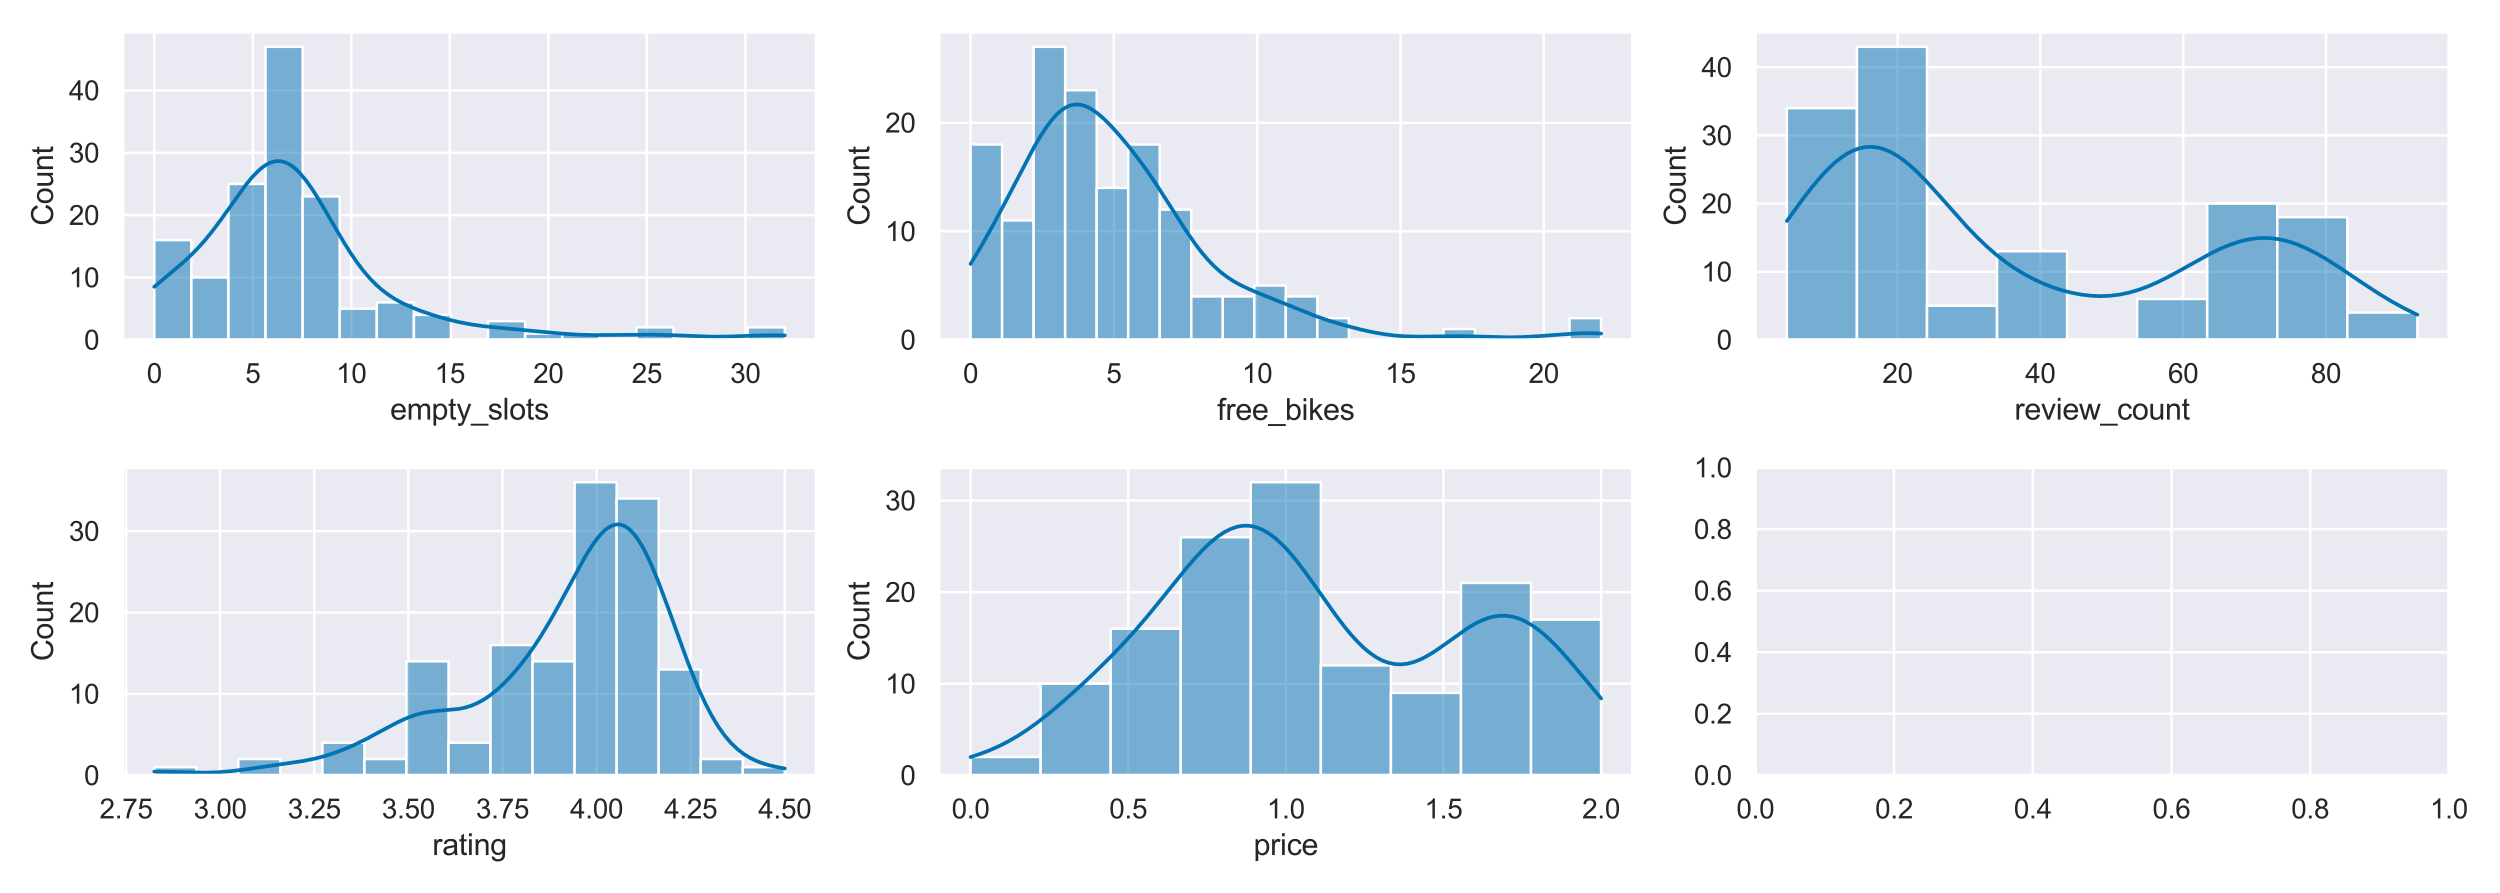 <?xml version="1.0" encoding="utf-8" standalone="no"?>
<!DOCTYPE svg PUBLIC "-//W3C//DTD SVG 1.1//EN"
  "http://www.w3.org/Graphics/SVG/1.1/DTD/svg11.dtd">
<svg xmlns:xlink="http://www.w3.org/1999/xlink" width="1008pt" height="360pt" viewBox="0 0 1008 360" xmlns="http://www.w3.org/2000/svg" version="1.1">
 <defs>
  <style type="text/css">*{stroke-linejoin: round; stroke-linecap: butt}</style>
 </defs>
 <g id="figure_1">
  <g id="patch_1">
   <path d="M 0 360 
L 1008 360 
L 1008 0 
L 0 0 
z
" style="fill: #ffffff"/>
  </g>
  <g id="axes_1">
   <g id="patch_2">
    <path d="M 49.5 137.031 
L 329.13 137.031 
L 329.13 12.96 
L 49.5 12.96 
z
" style="fill: #eaeaf2"/>
   </g>
   <g id="matplotlib.axis_1">
    <g id="xtick_1">
     <g id="line2d_1">
      <path d="M 62.21 137.031 
L 62.21 12.96 
" clip-path="url(#pcf18fd9b37)" style="fill: none; stroke: #ffffff; stroke-linecap: round"/>
     </g>
     <g id="text_1">
      <!-- 0 -->
      <g style="fill: #262626" transform="translate(59.152 154.404) scale(0.11 -0.11)">
       <defs>
        <path id="ArialMT-30" d="M 266 2259 
Q 266 3072 433 3567 
Q 600 4063 929 4331 
Q 1259 4600 1759 4600 
Q 2128 4600 2406 4451 
Q 2684 4303 2865 4023 
Q 3047 3744 3150 3342 
Q 3253 2941 3253 2259 
Q 3253 1453 3087 958 
Q 2922 463 2592 192 
Q 2263 -78 1759 -78 
Q 1097 -78 719 397 
Q 266 969 266 2259 
z
M 844 2259 
Q 844 1131 1108 757 
Q 1372 384 1759 384 
Q 2147 384 2411 759 
Q 2675 1134 2675 2259 
Q 2675 3391 2411 3762 
Q 2147 4134 1753 4134 
Q 1366 4134 1134 3806 
Q 844 3388 844 2259 
z
" transform="scale(0.016)"/>
       </defs>
       <use xlink:href="#ArialMT-30"/>
      </g>
     </g>
    </g>
    <g id="xtick_2">
     <g id="line2d_2">
      <path d="M 101.931 137.031 
L 101.931 12.96 
" clip-path="url(#pcf18fd9b37)" style="fill: none; stroke: #ffffff; stroke-linecap: round"/>
     </g>
     <g id="text_2">
      <!-- 5 -->
      <g style="fill: #262626" transform="translate(98.872 154.404) scale(0.11 -0.11)">
       <defs>
        <path id="ArialMT-35" d="M 266 1200 
L 856 1250 
Q 922 819 1161 601 
Q 1400 384 1738 384 
Q 2144 384 2425 690 
Q 2706 997 2706 1503 
Q 2706 1984 2436 2262 
Q 2166 2541 1728 2541 
Q 1456 2541 1237 2417 
Q 1019 2294 894 2097 
L 366 2166 
L 809 4519 
L 3088 4519 
L 3088 3981 
L 1259 3981 
L 1013 2750 
Q 1425 3038 1878 3038 
Q 2478 3038 2890 2622 
Q 3303 2206 3303 1553 
Q 3303 931 2941 478 
Q 2500 -78 1738 -78 
Q 1113 -78 717 272 
Q 322 622 266 1200 
z
" transform="scale(0.016)"/>
       </defs>
       <use xlink:href="#ArialMT-35"/>
      </g>
     </g>
    </g>
    <g id="xtick_3">
     <g id="line2d_3">
      <path d="M 141.651 137.031 
L 141.651 12.96 
" clip-path="url(#pcf18fd9b37)" style="fill: none; stroke: #ffffff; stroke-linecap: round"/>
     </g>
     <g id="text_3">
      <!-- 10 -->
      <g style="fill: #262626" transform="translate(135.534 154.404) scale(0.11 -0.11)">
       <defs>
        <path id="ArialMT-31" d="M 2384 0 
L 1822 0 
L 1822 3584 
Q 1619 3391 1289 3197 
Q 959 3003 697 2906 
L 697 3450 
Q 1169 3672 1522 3987 
Q 1875 4303 2022 4600 
L 2384 4600 
L 2384 0 
z
" transform="scale(0.016)"/>
       </defs>
       <use xlink:href="#ArialMT-31"/>
       <use xlink:href="#ArialMT-30" x="55.615"/>
      </g>
     </g>
    </g>
    <g id="xtick_4">
     <g id="line2d_4">
      <path d="M 181.371 137.031 
L 181.371 12.96 
" clip-path="url(#pcf18fd9b37)" style="fill: none; stroke: #ffffff; stroke-linecap: round"/>
     </g>
     <g id="text_4">
      <!-- 15 -->
      <g style="fill: #262626" transform="translate(175.254 154.404) scale(0.11 -0.11)">
       <use xlink:href="#ArialMT-31"/>
       <use xlink:href="#ArialMT-35" x="55.615"/>
      </g>
     </g>
    </g>
    <g id="xtick_5">
     <g id="line2d_5">
      <path d="M 221.091 137.031 
L 221.091 12.96 
" clip-path="url(#pcf18fd9b37)" style="fill: none; stroke: #ffffff; stroke-linecap: round"/>
     </g>
     <g id="text_5">
      <!-- 20 -->
      <g style="fill: #262626" transform="translate(214.974 154.404) scale(0.11 -0.11)">
       <defs>
        <path id="ArialMT-32" d="M 3222 541 
L 3222 0 
L 194 0 
Q 188 203 259 391 
Q 375 700 629 1000 
Q 884 1300 1366 1694 
Q 2113 2306 2375 2664 
Q 2638 3022 2638 3341 
Q 2638 3675 2398 3904 
Q 2159 4134 1775 4134 
Q 1369 4134 1125 3890 
Q 881 3647 878 3216 
L 300 3275 
Q 359 3922 746 4261 
Q 1134 4600 1788 4600 
Q 2447 4600 2831 4234 
Q 3216 3869 3216 3328 
Q 3216 3053 3103 2787 
Q 2991 2522 2730 2228 
Q 2469 1934 1863 1422 
Q 1356 997 1212 845 
Q 1069 694 975 541 
L 3222 541 
z
" transform="scale(0.016)"/>
       </defs>
       <use xlink:href="#ArialMT-32"/>
       <use xlink:href="#ArialMT-30" x="55.615"/>
      </g>
     </g>
    </g>
    <g id="xtick_6">
     <g id="line2d_6">
      <path d="M 260.811 137.031 
L 260.811 12.96 
" clip-path="url(#pcf18fd9b37)" style="fill: none; stroke: #ffffff; stroke-linecap: round"/>
     </g>
     <g id="text_6">
      <!-- 25 -->
      <g style="fill: #262626" transform="translate(254.694 154.404) scale(0.11 -0.11)">
       <use xlink:href="#ArialMT-32"/>
       <use xlink:href="#ArialMT-35" x="55.615"/>
      </g>
     </g>
    </g>
    <g id="xtick_7">
     <g id="line2d_7">
      <path d="M 300.531 137.031 
L 300.531 12.96 
" clip-path="url(#pcf18fd9b37)" style="fill: none; stroke: #ffffff; stroke-linecap: round"/>
     </g>
     <g id="text_7">
      <!-- 30 -->
      <g style="fill: #262626" transform="translate(294.414 154.404) scale(0.11 -0.11)">
       <defs>
        <path id="ArialMT-33" d="M 269 1209 
L 831 1284 
Q 928 806 1161 595 
Q 1394 384 1728 384 
Q 2125 384 2398 659 
Q 2672 934 2672 1341 
Q 2672 1728 2419 1979 
Q 2166 2231 1775 2231 
Q 1616 2231 1378 2169 
L 1441 2663 
Q 1497 2656 1531 2656 
Q 1891 2656 2178 2843 
Q 2466 3031 2466 3422 
Q 2466 3731 2256 3934 
Q 2047 4138 1716 4138 
Q 1388 4138 1169 3931 
Q 950 3725 888 3313 
L 325 3413 
Q 428 3978 793 4289 
Q 1159 4600 1703 4600 
Q 2078 4600 2393 4439 
Q 2709 4278 2876 4000 
Q 3044 3722 3044 3409 
Q 3044 3113 2884 2869 
Q 2725 2625 2413 2481 
Q 2819 2388 3044 2092 
Q 3269 1797 3269 1353 
Q 3269 753 2831 336 
Q 2394 -81 1725 -81 
Q 1122 -81 723 278 
Q 325 638 269 1209 
z
" transform="scale(0.016)"/>
       </defs>
       <use xlink:href="#ArialMT-33"/>
       <use xlink:href="#ArialMT-30" x="55.615"/>
      </g>
     </g>
    </g>
    <g id="text_8">
     <!-- empty_slots -->
     <g style="fill: #262626" transform="translate(157.304 169.18) scale(0.12 -0.12)">
      <defs>
       <path id="ArialMT-65" d="M 2694 1069 
L 3275 997 
Q 3138 488 2766 206 
Q 2394 -75 1816 -75 
Q 1088 -75 661 373 
Q 234 822 234 1631 
Q 234 2469 665 2931 
Q 1097 3394 1784 3394 
Q 2450 3394 2872 2941 
Q 3294 2488 3294 1666 
Q 3294 1616 3291 1516 
L 816 1516 
Q 847 969 1125 678 
Q 1403 388 1819 388 
Q 2128 388 2347 550 
Q 2566 713 2694 1069 
z
M 847 1978 
L 2700 1978 
Q 2663 2397 2488 2606 
Q 2219 2931 1791 2931 
Q 1403 2931 1139 2672 
Q 875 2413 847 1978 
z
" transform="scale(0.016)"/>
       <path id="ArialMT-6d" d="M 422 0 
L 422 3319 
L 925 3319 
L 925 2853 
Q 1081 3097 1340 3245 
Q 1600 3394 1931 3394 
Q 2300 3394 2536 3241 
Q 2772 3088 2869 2813 
Q 3263 3394 3894 3394 
Q 4388 3394 4653 3120 
Q 4919 2847 4919 2278 
L 4919 0 
L 4359 0 
L 4359 2091 
Q 4359 2428 4304 2576 
Q 4250 2725 4106 2815 
Q 3963 2906 3769 2906 
Q 3419 2906 3187 2673 
Q 2956 2441 2956 1928 
L 2956 0 
L 2394 0 
L 2394 2156 
Q 2394 2531 2256 2718 
Q 2119 2906 1806 2906 
Q 1569 2906 1367 2781 
Q 1166 2656 1075 2415 
Q 984 2175 984 1722 
L 984 0 
L 422 0 
z
" transform="scale(0.016)"/>
       <path id="ArialMT-70" d="M 422 -1272 
L 422 3319 
L 934 3319 
L 934 2888 
Q 1116 3141 1344 3267 
Q 1572 3394 1897 3394 
Q 2322 3394 2647 3175 
Q 2972 2956 3137 2557 
Q 3303 2159 3303 1684 
Q 3303 1175 3120 767 
Q 2938 359 2589 142 
Q 2241 -75 1856 -75 
Q 1575 -75 1351 44 
Q 1128 163 984 344 
L 984 -1272 
L 422 -1272 
z
M 931 1641 
Q 931 1000 1190 694 
Q 1450 388 1819 388 
Q 2194 388 2461 705 
Q 2728 1022 2728 1688 
Q 2728 2322 2467 2637 
Q 2206 2953 1844 2953 
Q 1484 2953 1207 2617 
Q 931 2281 931 1641 
z
" transform="scale(0.016)"/>
       <path id="ArialMT-74" d="M 1650 503 
L 1731 6 
Q 1494 -44 1306 -44 
Q 1000 -44 831 53 
Q 663 150 594 308 
Q 525 466 525 972 
L 525 2881 
L 113 2881 
L 113 3319 
L 525 3319 
L 525 4141 
L 1084 4478 
L 1084 3319 
L 1650 3319 
L 1650 2881 
L 1084 2881 
L 1084 941 
Q 1084 700 1114 631 
Q 1144 563 1211 522 
Q 1278 481 1403 481 
Q 1497 481 1650 503 
z
" transform="scale(0.016)"/>
       <path id="ArialMT-79" d="M 397 -1278 
L 334 -750 
Q 519 -800 656 -800 
Q 844 -800 956 -737 
Q 1069 -675 1141 -563 
Q 1194 -478 1313 -144 
Q 1328 -97 1363 -6 
L 103 3319 
L 709 3319 
L 1400 1397 
Q 1534 1031 1641 628 
Q 1738 1016 1872 1384 
L 2581 3319 
L 3144 3319 
L 1881 -56 
Q 1678 -603 1566 -809 
Q 1416 -1088 1222 -1217 
Q 1028 -1347 759 -1347 
Q 597 -1347 397 -1278 
z
" transform="scale(0.016)"/>
       <path id="ArialMT-5f" d="M -97 -1272 
L -97 -866 
L 3631 -866 
L 3631 -1272 
L -97 -1272 
z
" transform="scale(0.016)"/>
       <path id="ArialMT-73" d="M 197 991 
L 753 1078 
Q 800 744 1014 566 
Q 1228 388 1613 388 
Q 2000 388 2187 545 
Q 2375 703 2375 916 
Q 2375 1106 2209 1216 
Q 2094 1291 1634 1406 
Q 1016 1563 777 1677 
Q 538 1791 414 1992 
Q 291 2194 291 2438 
Q 291 2659 392 2848 
Q 494 3038 669 3163 
Q 800 3259 1026 3326 
Q 1253 3394 1513 3394 
Q 1903 3394 2198 3281 
Q 2494 3169 2634 2976 
Q 2775 2784 2828 2463 
L 2278 2388 
Q 2241 2644 2061 2787 
Q 1881 2931 1553 2931 
Q 1166 2931 1000 2803 
Q 834 2675 834 2503 
Q 834 2394 903 2306 
Q 972 2216 1119 2156 
Q 1203 2125 1616 2013 
Q 2213 1853 2448 1751 
Q 2684 1650 2818 1456 
Q 2953 1263 2953 975 
Q 2953 694 2789 445 
Q 2625 197 2315 61 
Q 2006 -75 1616 -75 
Q 969 -75 630 194 
Q 291 463 197 991 
z
" transform="scale(0.016)"/>
       <path id="ArialMT-6c" d="M 409 0 
L 409 4581 
L 972 4581 
L 972 0 
L 409 0 
z
" transform="scale(0.016)"/>
       <path id="ArialMT-6f" d="M 213 1659 
Q 213 2581 725 3025 
Q 1153 3394 1769 3394 
Q 2453 3394 2887 2945 
Q 3322 2497 3322 1706 
Q 3322 1066 3130 698 
Q 2938 331 2570 128 
Q 2203 -75 1769 -75 
Q 1072 -75 642 372 
Q 213 819 213 1659 
z
M 791 1659 
Q 791 1022 1069 705 
Q 1347 388 1769 388 
Q 2188 388 2466 706 
Q 2744 1025 2744 1678 
Q 2744 2294 2464 2611 
Q 2184 2928 1769 2928 
Q 1347 2928 1069 2612 
Q 791 2297 791 1659 
z
" transform="scale(0.016)"/>
      </defs>
      <use xlink:href="#ArialMT-65"/>
      <use xlink:href="#ArialMT-6d" x="55.615"/>
      <use xlink:href="#ArialMT-70" x="138.916"/>
      <use xlink:href="#ArialMT-74" x="194.531"/>
      <use xlink:href="#ArialMT-79" x="222.314"/>
      <use xlink:href="#ArialMT-5f" x="272.314"/>
      <use xlink:href="#ArialMT-73" x="327.93"/>
      <use xlink:href="#ArialMT-6c" x="377.93"/>
      <use xlink:href="#ArialMT-6f" x="400.146"/>
      <use xlink:href="#ArialMT-74" x="455.762"/>
      <use xlink:href="#ArialMT-73" x="483.545"/>
     </g>
    </g>
   </g>
   <g id="matplotlib.axis_2">
    <g id="ytick_1">
     <g id="line2d_8">
      <path d="M 49.5 137.031 
L 329.13 137.031 
" clip-path="url(#pcf18fd9b37)" style="fill: none; stroke: #ffffff; stroke-linecap: round"/>
     </g>
     <g id="text_9">
      <!-- 0 -->
      <g style="fill: #262626" transform="translate(33.883 140.967) scale(0.11 -0.11)">
       <use xlink:href="#ArialMT-30"/>
      </g>
     </g>
    </g>
    <g id="ytick_2">
     <g id="line2d_9">
      <path d="M 49.5 111.89 
L 329.13 111.89 
" clip-path="url(#pcf18fd9b37)" style="fill: none; stroke: #ffffff; stroke-linecap: round"/>
     </g>
     <g id="text_10">
      <!-- 10 -->
      <g style="fill: #262626" transform="translate(27.766 115.826) scale(0.11 -0.11)">
       <use xlink:href="#ArialMT-31"/>
       <use xlink:href="#ArialMT-30" x="55.615"/>
      </g>
     </g>
    </g>
    <g id="ytick_3">
     <g id="line2d_10">
      <path d="M 49.5 86.749 
L 329.13 86.749 
" clip-path="url(#pcf18fd9b37)" style="fill: none; stroke: #ffffff; stroke-linecap: round"/>
     </g>
     <g id="text_11">
      <!-- 20 -->
      <g style="fill: #262626" transform="translate(27.766 90.686) scale(0.11 -0.11)">
       <use xlink:href="#ArialMT-32"/>
       <use xlink:href="#ArialMT-30" x="55.615"/>
      </g>
     </g>
    </g>
    <g id="ytick_4">
     <g id="line2d_11">
      <path d="M 49.5 61.608 
L 329.13 61.608 
" clip-path="url(#pcf18fd9b37)" style="fill: none; stroke: #ffffff; stroke-linecap: round"/>
     </g>
     <g id="text_12">
      <!-- 30 -->
      <g style="fill: #262626" transform="translate(27.766 65.545) scale(0.11 -0.11)">
       <use xlink:href="#ArialMT-33"/>
       <use xlink:href="#ArialMT-30" x="55.615"/>
      </g>
     </g>
    </g>
    <g id="ytick_5">
     <g id="line2d_12">
      <path d="M 49.5 36.467 
L 329.13 36.467 
" clip-path="url(#pcf18fd9b37)" style="fill: none; stroke: #ffffff; stroke-linecap: round"/>
     </g>
     <g id="text_13">
      <!-- 40 -->
      <g style="fill: #262626" transform="translate(27.766 40.404) scale(0.11 -0.11)">
       <defs>
        <path id="ArialMT-34" d="M 2069 0 
L 2069 1097 
L 81 1097 
L 81 1613 
L 2172 4581 
L 2631 4581 
L 2631 1613 
L 3250 1613 
L 3250 1097 
L 2631 1097 
L 2631 0 
L 2069 0 
z
M 2069 1613 
L 2069 3678 
L 634 1613 
L 2069 1613 
z
" transform="scale(0.016)"/>
       </defs>
       <use xlink:href="#ArialMT-34"/>
       <use xlink:href="#ArialMT-30" x="55.615"/>
      </g>
     </g>
    </g>
    <g id="text_14">
     <!-- Count -->
     <g style="fill: #262626" transform="translate(21.381 91.005) rotate(-90) scale(0.12 -0.12)">
      <defs>
       <path id="ArialMT-43" d="M 3763 1606 
L 4369 1453 
Q 4178 706 3683 314 
Q 3188 -78 2472 -78 
Q 1731 -78 1267 223 
Q 803 525 561 1097 
Q 319 1669 319 2325 
Q 319 3041 592 3573 
Q 866 4106 1370 4382 
Q 1875 4659 2481 4659 
Q 3169 4659 3637 4309 
Q 4106 3959 4291 3325 
L 3694 3184 
Q 3534 3684 3231 3912 
Q 2928 4141 2469 4141 
Q 1941 4141 1586 3887 
Q 1231 3634 1087 3207 
Q 944 2781 944 2328 
Q 944 1744 1114 1308 
Q 1284 872 1643 656 
Q 2003 441 2422 441 
Q 2931 441 3284 734 
Q 3638 1028 3763 1606 
z
" transform="scale(0.016)"/>
       <path id="ArialMT-75" d="M 2597 0 
L 2597 488 
Q 2209 -75 1544 -75 
Q 1250 -75 995 37 
Q 741 150 617 320 
Q 494 491 444 738 
Q 409 903 409 1263 
L 409 3319 
L 972 3319 
L 972 1478 
Q 972 1038 1006 884 
Q 1059 663 1231 536 
Q 1403 409 1656 409 
Q 1909 409 2131 539 
Q 2353 669 2445 892 
Q 2538 1116 2538 1541 
L 2538 3319 
L 3100 3319 
L 3100 0 
L 2597 0 
z
" transform="scale(0.016)"/>
       <path id="ArialMT-6e" d="M 422 0 
L 422 3319 
L 928 3319 
L 928 2847 
Q 1294 3394 1984 3394 
Q 2284 3394 2536 3286 
Q 2788 3178 2913 3003 
Q 3038 2828 3088 2588 
Q 3119 2431 3119 2041 
L 3119 0 
L 2556 0 
L 2556 2019 
Q 2556 2363 2490 2533 
Q 2425 2703 2258 2804 
Q 2091 2906 1866 2906 
Q 1506 2906 1245 2678 
Q 984 2450 984 1813 
L 984 0 
L 422 0 
z
" transform="scale(0.016)"/>
      </defs>
      <use xlink:href="#ArialMT-43"/>
      <use xlink:href="#ArialMT-6f" x="72.217"/>
      <use xlink:href="#ArialMT-75" x="127.832"/>
      <use xlink:href="#ArialMT-6e" x="183.447"/>
      <use xlink:href="#ArialMT-74" x="239.062"/>
     </g>
    </g>
   </g>
   <g id="patch_3">
    <path d="M 62.21 137.031 
L 77.164 137.031 
L 77.164 96.805 
L 62.21 96.805 
z
" clip-path="url(#pcf18fd9b37)" style="fill: #0173b2; fill-opacity: 0.5; stroke: #ffffff; stroke-linejoin: miter"/>
   </g>
   <g id="patch_4">
    <path d="M 77.164 137.031 
L 92.117 137.031 
L 92.117 111.89 
L 77.164 111.89 
z
" clip-path="url(#pcf18fd9b37)" style="fill: #0173b2; fill-opacity: 0.5; stroke: #ffffff; stroke-linejoin: miter"/>
   </g>
   <g id="patch_5">
    <path d="M 92.117 137.031 
L 107.071 137.031 
L 107.071 74.178 
L 92.117 74.178 
z
" clip-path="url(#pcf18fd9b37)" style="fill: #0173b2; fill-opacity: 0.5; stroke: #ffffff; stroke-linejoin: miter"/>
   </g>
   <g id="patch_6">
    <path d="M 107.071 137.031 
L 122.024 137.031 
L 122.024 18.868 
L 107.071 18.868 
z
" clip-path="url(#pcf18fd9b37)" style="fill: #0173b2; fill-opacity: 0.5; stroke: #ffffff; stroke-linejoin: miter"/>
   </g>
   <g id="patch_7">
    <path d="M 122.024 137.031 
L 136.978 137.031 
L 136.978 79.206 
L 122.024 79.206 
z
" clip-path="url(#pcf18fd9b37)" style="fill: #0173b2; fill-opacity: 0.5; stroke: #ffffff; stroke-linejoin: miter"/>
   </g>
   <g id="patch_8">
    <path d="M 136.978 137.031 
L 151.931 137.031 
L 151.931 124.46 
L 136.978 124.46 
z
" clip-path="url(#pcf18fd9b37)" style="fill: #0173b2; fill-opacity: 0.5; stroke: #ffffff; stroke-linejoin: miter"/>
   </g>
   <g id="patch_9">
    <path d="M 151.931 137.031 
L 166.885 137.031 
L 166.885 121.946 
L 151.931 121.946 
z
" clip-path="url(#pcf18fd9b37)" style="fill: #0173b2; fill-opacity: 0.5; stroke: #ffffff; stroke-linejoin: miter"/>
   </g>
   <g id="patch_10">
    <path d="M 166.885 137.031 
L 181.838 137.031 
L 181.838 126.974 
L 166.885 126.974 
z
" clip-path="url(#pcf18fd9b37)" style="fill: #0173b2; fill-opacity: 0.5; stroke: #ffffff; stroke-linejoin: miter"/>
   </g>
   <g id="patch_11">
    <path d="M 181.838 137.031 
L 196.792 137.031 
L 196.792 137.031 
L 181.838 137.031 
z
" clip-path="url(#pcf18fd9b37)" style="fill: #0173b2; fill-opacity: 0.5; stroke: #ffffff; stroke-linejoin: miter"/>
   </g>
   <g id="patch_12">
    <path d="M 196.792 137.031 
L 211.745 137.031 
L 211.745 129.488 
L 196.792 129.488 
z
" clip-path="url(#pcf18fd9b37)" style="fill: #0173b2; fill-opacity: 0.5; stroke: #ffffff; stroke-linejoin: miter"/>
   </g>
   <g id="patch_13">
    <path d="M 211.745 137.031 
L 226.699 137.031 
L 226.699 134.517 
L 211.745 134.517 
z
" clip-path="url(#pcf18fd9b37)" style="fill: #0173b2; fill-opacity: 0.5; stroke: #ffffff; stroke-linejoin: miter"/>
   </g>
   <g id="patch_14">
    <path d="M 226.699 137.031 
L 241.652 137.031 
L 241.652 134.517 
L 226.699 134.517 
z
" clip-path="url(#pcf18fd9b37)" style="fill: #0173b2; fill-opacity: 0.5; stroke: #ffffff; stroke-linejoin: miter"/>
   </g>
   <g id="patch_15">
    <path d="M 241.652 137.031 
L 256.606 137.031 
L 256.606 137.031 
L 241.652 137.031 
z
" clip-path="url(#pcf18fd9b37)" style="fill: #0173b2; fill-opacity: 0.5; stroke: #ffffff; stroke-linejoin: miter"/>
   </g>
   <g id="patch_16">
    <path d="M 256.606 137.031 
L 271.559 137.031 
L 271.559 132.002 
L 256.606 132.002 
z
" clip-path="url(#pcf18fd9b37)" style="fill: #0173b2; fill-opacity: 0.5; stroke: #ffffff; stroke-linejoin: miter"/>
   </g>
   <g id="patch_17">
    <path d="M 271.559 137.031 
L 286.513 137.031 
L 286.513 137.031 
L 271.559 137.031 
z
" clip-path="url(#pcf18fd9b37)" style="fill: #0173b2; fill-opacity: 0.5; stroke: #ffffff; stroke-linejoin: miter"/>
   </g>
   <g id="patch_18">
    <path d="M 286.513 137.031 
L 301.466 137.031 
L 301.466 137.031 
L 286.513 137.031 
z
" clip-path="url(#pcf18fd9b37)" style="fill: #0173b2; fill-opacity: 0.5; stroke: #ffffff; stroke-linejoin: miter"/>
   </g>
   <g id="patch_19">
    <path d="M 301.466 137.031 
L 316.42 137.031 
L 316.42 132.002 
L 301.466 132.002 
z
" clip-path="url(#pcf18fd9b37)" style="fill: #0173b2; fill-opacity: 0.5; stroke: #ffffff; stroke-linejoin: miter"/>
   </g>
   <g id="line2d_13">
    <path d="M 62.21 115.642 
L 73.707 105.945 
L 77.54 102.349 
L 80.095 99.712 
L 82.649 96.841 
L 85.204 93.725 
L 89.037 88.633 
L 99.256 74.363 
L 101.811 71.283 
L 104.366 68.681 
L 105.643 67.602 
L 106.921 66.689 
L 108.198 65.958 
L 109.475 65.419 
L 110.753 65.08 
L 112.03 64.95 
L 113.308 65.03 
L 114.585 65.324 
L 115.863 65.829 
L 117.14 66.543 
L 118.417 67.459 
L 119.695 68.568 
L 120.972 69.859 
L 123.527 72.937 
L 126.082 76.569 
L 128.637 80.617 
L 133.747 89.367 
L 138.856 98.061 
L 141.411 102.101 
L 143.966 105.829 
L 146.521 109.197 
L 149.076 112.183 
L 151.631 114.789 
L 154.186 117.035 
L 156.74 118.956 
L 159.295 120.597 
L 161.85 122.008 
L 165.682 123.796 
L 169.515 125.311 
L 174.625 127.058 
L 179.734 128.569 
L 184.844 129.831 
L 189.954 130.811 
L 195.063 131.523 
L 201.451 132.164 
L 218.057 133.739 
L 226.999 134.554 
L 233.386 134.929 
L 239.774 135.092 
L 248.716 135.052 
L 262.767 134.934 
L 270.432 135.134 
L 287.039 135.744 
L 293.426 135.697 
L 304.923 135.293 
L 311.31 135.174 
L 316.42 135.242 
L 316.42 135.242 
" clip-path="url(#pcf18fd9b37)" style="fill: none; stroke: #0173b2; stroke-width: 1.5; stroke-linecap: round"/>
   </g>
   <g id="patch_20">
    <path d="M 49.5 137.031 
L 49.5 12.96 
" style="fill: none; stroke: #ffffff; stroke-width: 1.25; stroke-linejoin: miter; stroke-linecap: square"/>
   </g>
   <g id="patch_21">
    <path d="M 329.13 137.031 
L 329.13 12.96 
" style="fill: none; stroke: #ffffff; stroke-width: 1.25; stroke-linejoin: miter; stroke-linecap: square"/>
   </g>
   <g id="patch_22">
    <path d="M 49.5 137.031 
L 329.13 137.031 
" style="fill: none; stroke: #ffffff; stroke-width: 1.25; stroke-linejoin: miter; stroke-linecap: square"/>
   </g>
   <g id="patch_23">
    <path d="M 49.5 12.96 
L 329.13 12.96 
" style="fill: none; stroke: #ffffff; stroke-width: 1.25; stroke-linejoin: miter; stroke-linecap: square"/>
   </g>
  </g>
  <g id="axes_2">
   <g id="patch_24">
    <path d="M 378.63 137.031 
L 658.26 137.031 
L 658.26 12.96 
L 378.63 12.96 
z
" style="fill: #eaeaf2"/>
   </g>
   <g id="matplotlib.axis_3">
    <g id="xtick_8">
     <g id="line2d_14">
      <path d="M 391.34 137.031 
L 391.34 12.96 
" clip-path="url(#pb7d6cbb01f)" style="fill: none; stroke: #ffffff; stroke-linecap: round"/>
     </g>
     <g id="text_15">
      <!-- 0 -->
      <g style="fill: #262626" transform="translate(388.282 154.404) scale(0.11 -0.11)">
       <use xlink:href="#ArialMT-30"/>
      </g>
     </g>
    </g>
    <g id="xtick_9">
     <g id="line2d_15">
      <path d="M 449.115 137.031 
L 449.115 12.96 
" clip-path="url(#pb7d6cbb01f)" style="fill: none; stroke: #ffffff; stroke-linecap: round"/>
     </g>
     <g id="text_16">
      <!-- 5 -->
      <g style="fill: #262626" transform="translate(446.057 154.404) scale(0.11 -0.11)">
       <use xlink:href="#ArialMT-35"/>
      </g>
     </g>
    </g>
    <g id="xtick_10">
     <g id="line2d_16">
      <path d="M 506.89 137.031 
L 506.89 12.96 
" clip-path="url(#pb7d6cbb01f)" style="fill: none; stroke: #ffffff; stroke-linecap: round"/>
     </g>
     <g id="text_17">
      <!-- 10 -->
      <g style="fill: #262626" transform="translate(500.773 154.404) scale(0.11 -0.11)">
       <use xlink:href="#ArialMT-31"/>
       <use xlink:href="#ArialMT-30" x="55.615"/>
      </g>
     </g>
    </g>
    <g id="xtick_11">
     <g id="line2d_17">
      <path d="M 564.665 137.031 
L 564.665 12.96 
" clip-path="url(#pb7d6cbb01f)" style="fill: none; stroke: #ffffff; stroke-linecap: round"/>
     </g>
     <g id="text_18">
      <!-- 15 -->
      <g style="fill: #262626" transform="translate(558.548 154.404) scale(0.11 -0.11)">
       <use xlink:href="#ArialMT-31"/>
       <use xlink:href="#ArialMT-35" x="55.615"/>
      </g>
     </g>
    </g>
    <g id="xtick_12">
     <g id="line2d_18">
      <path d="M 622.44 137.031 
L 622.44 12.96 
" clip-path="url(#pb7d6cbb01f)" style="fill: none; stroke: #ffffff; stroke-linecap: round"/>
     </g>
     <g id="text_19">
      <!-- 20 -->
      <g style="fill: #262626" transform="translate(616.323 154.404) scale(0.11 -0.11)">
       <use xlink:href="#ArialMT-32"/>
       <use xlink:href="#ArialMT-30" x="55.615"/>
      </g>
     </g>
    </g>
    <g id="text_20">
     <!-- free_bikes -->
     <g style="fill: #262626" transform="translate(490.764 169.326) scale(0.12 -0.12)">
      <defs>
       <path id="ArialMT-66" d="M 556 0 
L 556 2881 
L 59 2881 
L 59 3319 
L 556 3319 
L 556 3672 
Q 556 4006 616 4169 
Q 697 4388 901 4523 
Q 1106 4659 1475 4659 
Q 1713 4659 2000 4603 
L 1916 4113 
Q 1741 4144 1584 4144 
Q 1328 4144 1222 4034 
Q 1116 3925 1116 3625 
L 1116 3319 
L 1763 3319 
L 1763 2881 
L 1116 2881 
L 1116 0 
L 556 0 
z
" transform="scale(0.016)"/>
       <path id="ArialMT-72" d="M 416 0 
L 416 3319 
L 922 3319 
L 922 2816 
Q 1116 3169 1280 3281 
Q 1444 3394 1641 3394 
Q 1925 3394 2219 3213 
L 2025 2691 
Q 1819 2813 1613 2813 
Q 1428 2813 1281 2702 
Q 1134 2591 1072 2394 
Q 978 2094 978 1738 
L 978 0 
L 416 0 
z
" transform="scale(0.016)"/>
       <path id="ArialMT-62" d="M 941 0 
L 419 0 
L 419 4581 
L 981 4581 
L 981 2947 
Q 1338 3394 1891 3394 
Q 2197 3394 2470 3270 
Q 2744 3147 2920 2923 
Q 3097 2700 3197 2384 
Q 3297 2069 3297 1709 
Q 3297 856 2875 390 
Q 2453 -75 1863 -75 
Q 1275 -75 941 416 
L 941 0 
z
M 934 1684 
Q 934 1088 1097 822 
Q 1363 388 1816 388 
Q 2184 388 2453 708 
Q 2722 1028 2722 1663 
Q 2722 2313 2464 2622 
Q 2206 2931 1841 2931 
Q 1472 2931 1203 2611 
Q 934 2291 934 1684 
z
" transform="scale(0.016)"/>
       <path id="ArialMT-69" d="M 425 3934 
L 425 4581 
L 988 4581 
L 988 3934 
L 425 3934 
z
M 425 0 
L 425 3319 
L 988 3319 
L 988 0 
L 425 0 
z
" transform="scale(0.016)"/>
       <path id="ArialMT-6b" d="M 425 0 
L 425 4581 
L 988 4581 
L 988 1969 
L 2319 3319 
L 3047 3319 
L 1778 2088 
L 3175 0 
L 2481 0 
L 1384 1697 
L 988 1316 
L 988 0 
L 425 0 
z
" transform="scale(0.016)"/>
      </defs>
      <use xlink:href="#ArialMT-66"/>
      <use xlink:href="#ArialMT-72" x="27.783"/>
      <use xlink:href="#ArialMT-65" x="61.084"/>
      <use xlink:href="#ArialMT-65" x="116.699"/>
      <use xlink:href="#ArialMT-5f" x="172.314"/>
      <use xlink:href="#ArialMT-62" x="227.93"/>
      <use xlink:href="#ArialMT-69" x="283.545"/>
      <use xlink:href="#ArialMT-6b" x="305.762"/>
      <use xlink:href="#ArialMT-65" x="355.762"/>
      <use xlink:href="#ArialMT-73" x="411.377"/>
     </g>
    </g>
   </g>
   <g id="matplotlib.axis_4">
    <g id="ytick_6">
     <g id="line2d_19">
      <path d="M 378.63 137.031 
L 658.26 137.031 
" clip-path="url(#pb7d6cbb01f)" style="fill: none; stroke: #ffffff; stroke-linecap: round"/>
     </g>
     <g id="text_21">
      <!-- 0 -->
      <g style="fill: #262626" transform="translate(363.013 140.967) scale(0.11 -0.11)">
       <use xlink:href="#ArialMT-30"/>
      </g>
     </g>
    </g>
    <g id="ytick_7">
     <g id="line2d_20">
      <path d="M 378.63 93.267 
L 658.26 93.267 
" clip-path="url(#pb7d6cbb01f)" style="fill: none; stroke: #ffffff; stroke-linecap: round"/>
     </g>
     <g id="text_22">
      <!-- 10 -->
      <g style="fill: #262626" transform="translate(356.896 97.204) scale(0.11 -0.11)">
       <use xlink:href="#ArialMT-31"/>
       <use xlink:href="#ArialMT-30" x="55.615"/>
      </g>
     </g>
    </g>
    <g id="ytick_8">
     <g id="line2d_21">
      <path d="M 378.63 49.503 
L 658.26 49.503 
" clip-path="url(#pb7d6cbb01f)" style="fill: none; stroke: #ffffff; stroke-linecap: round"/>
     </g>
     <g id="text_23">
      <!-- 20 -->
      <g style="fill: #262626" transform="translate(356.896 53.44) scale(0.11 -0.11)">
       <use xlink:href="#ArialMT-32"/>
       <use xlink:href="#ArialMT-30" x="55.615"/>
      </g>
     </g>
    </g>
    <g id="text_24">
     <!-- Count -->
     <g style="fill: #262626" transform="translate(350.511 91.005) rotate(-90) scale(0.12 -0.12)">
      <use xlink:href="#ArialMT-43"/>
      <use xlink:href="#ArialMT-6f" x="72.217"/>
      <use xlink:href="#ArialMT-75" x="127.832"/>
      <use xlink:href="#ArialMT-6e" x="183.447"/>
      <use xlink:href="#ArialMT-74" x="239.062"/>
     </g>
    </g>
   </g>
   <g id="patch_25">
    <path d="M 391.34 137.031 
L 404.051 137.031 
L 404.051 58.256 
L 391.34 58.256 
z
" clip-path="url(#pb7d6cbb01f)" style="fill: #0173b2; fill-opacity: 0.5; stroke: #ffffff; stroke-linejoin: miter"/>
   </g>
   <g id="patch_26">
    <path d="M 404.051 137.031 
L 416.761 137.031 
L 416.761 88.89 
L 404.051 88.89 
z
" clip-path="url(#pb7d6cbb01f)" style="fill: #0173b2; fill-opacity: 0.5; stroke: #ffffff; stroke-linejoin: miter"/>
   </g>
   <g id="patch_27">
    <path d="M 416.761 137.031 
L 429.472 137.031 
L 429.472 18.868 
L 416.761 18.868 
z
" clip-path="url(#pb7d6cbb01f)" style="fill: #0173b2; fill-opacity: 0.5; stroke: #ffffff; stroke-linejoin: miter"/>
   </g>
   <g id="patch_28">
    <path d="M 429.472 137.031 
L 442.182 137.031 
L 442.182 36.374 
L 429.472 36.374 
z
" clip-path="url(#pb7d6cbb01f)" style="fill: #0173b2; fill-opacity: 0.5; stroke: #ffffff; stroke-linejoin: miter"/>
   </g>
   <g id="patch_29">
    <path d="M 442.182 137.031 
L 454.893 137.031 
L 454.893 75.761 
L 442.182 75.761 
z
" clip-path="url(#pb7d6cbb01f)" style="fill: #0173b2; fill-opacity: 0.5; stroke: #ffffff; stroke-linejoin: miter"/>
   </g>
   <g id="patch_30">
    <path d="M 454.893 137.031 
L 467.603 137.031 
L 467.603 58.256 
L 454.893 58.256 
z
" clip-path="url(#pb7d6cbb01f)" style="fill: #0173b2; fill-opacity: 0.5; stroke: #ffffff; stroke-linejoin: miter"/>
   </g>
   <g id="patch_31">
    <path d="M 467.603 137.031 
L 480.314 137.031 
L 480.314 84.514 
L 467.603 84.514 
z
" clip-path="url(#pb7d6cbb01f)" style="fill: #0173b2; fill-opacity: 0.5; stroke: #ffffff; stroke-linejoin: miter"/>
   </g>
   <g id="patch_32">
    <path d="M 480.314 137.031 
L 493.024 137.031 
L 493.024 119.525 
L 480.314 119.525 
z
" clip-path="url(#pb7d6cbb01f)" style="fill: #0173b2; fill-opacity: 0.5; stroke: #ffffff; stroke-linejoin: miter"/>
   </g>
   <g id="patch_33">
    <path d="M 493.024 137.031 
L 505.735 137.031 
L 505.735 119.525 
L 493.024 119.525 
z
" clip-path="url(#pb7d6cbb01f)" style="fill: #0173b2; fill-opacity: 0.5; stroke: #ffffff; stroke-linejoin: miter"/>
   </g>
   <g id="patch_34">
    <path d="M 505.735 137.031 
L 518.445 137.031 
L 518.445 115.149 
L 505.735 115.149 
z
" clip-path="url(#pb7d6cbb01f)" style="fill: #0173b2; fill-opacity: 0.5; stroke: #ffffff; stroke-linejoin: miter"/>
   </g>
   <g id="patch_35">
    <path d="M 518.445 137.031 
L 531.155 137.031 
L 531.155 119.525 
L 518.445 119.525 
z
" clip-path="url(#pb7d6cbb01f)" style="fill: #0173b2; fill-opacity: 0.5; stroke: #ffffff; stroke-linejoin: miter"/>
   </g>
   <g id="patch_36">
    <path d="M 531.155 137.031 
L 543.866 137.031 
L 543.866 128.278 
L 531.155 128.278 
z
" clip-path="url(#pb7d6cbb01f)" style="fill: #0173b2; fill-opacity: 0.5; stroke: #ffffff; stroke-linejoin: miter"/>
   </g>
   <g id="patch_37">
    <path d="M 543.866 137.031 
L 556.576 137.031 
L 556.576 137.031 
L 543.866 137.031 
z
" clip-path="url(#pb7d6cbb01f)" style="fill: #0173b2; fill-opacity: 0.5; stroke: #ffffff; stroke-linejoin: miter"/>
   </g>
   <g id="patch_38">
    <path d="M 556.576 137.031 
L 569.287 137.031 
L 569.287 137.031 
L 556.576 137.031 
z
" clip-path="url(#pb7d6cbb01f)" style="fill: #0173b2; fill-opacity: 0.5; stroke: #ffffff; stroke-linejoin: miter"/>
   </g>
   <g id="patch_39">
    <path d="M 569.287 137.031 
L 581.997 137.031 
L 581.997 137.031 
L 569.287 137.031 
z
" clip-path="url(#pb7d6cbb01f)" style="fill: #0173b2; fill-opacity: 0.5; stroke: #ffffff; stroke-linejoin: miter"/>
   </g>
   <g id="patch_40">
    <path d="M 581.997 137.031 
L 594.708 137.031 
L 594.708 132.654 
L 581.997 132.654 
z
" clip-path="url(#pb7d6cbb01f)" style="fill: #0173b2; fill-opacity: 0.5; stroke: #ffffff; stroke-linejoin: miter"/>
   </g>
   <g id="patch_41">
    <path d="M 594.708 137.031 
L 607.418 137.031 
L 607.418 137.031 
L 594.708 137.031 
z
" clip-path="url(#pb7d6cbb01f)" style="fill: #0173b2; fill-opacity: 0.5; stroke: #ffffff; stroke-linejoin: miter"/>
   </g>
   <g id="patch_42">
    <path d="M 607.418 137.031 
L 620.129 137.031 
L 620.129 137.031 
L 607.418 137.031 
z
" clip-path="url(#pb7d6cbb01f)" style="fill: #0173b2; fill-opacity: 0.5; stroke: #ffffff; stroke-linejoin: miter"/>
   </g>
   <g id="patch_43">
    <path d="M 620.129 137.031 
L 632.839 137.031 
L 632.839 137.031 
L 620.129 137.031 
z
" clip-path="url(#pb7d6cbb01f)" style="fill: #0173b2; fill-opacity: 0.5; stroke: #ffffff; stroke-linejoin: miter"/>
   </g>
   <g id="patch_44">
    <path d="M 632.839 137.031 
L 645.55 137.031 
L 645.55 128.278 
L 632.839 128.278 
z
" clip-path="url(#pb7d6cbb01f)" style="fill: #0173b2; fill-opacity: 0.5; stroke: #ffffff; stroke-linejoin: miter"/>
   </g>
   <g id="line2d_22">
    <path d="M 391.34 106.415 
L 395.173 100.032 
L 400.282 90.98 
L 405.392 81.398 
L 416.889 59.395 
L 419.444 55.018 
L 421.999 51.104 
L 424.554 47.787 
L 425.831 46.388 
L 427.109 45.177 
L 428.386 44.164 
L 429.663 43.352 
L 430.941 42.745 
L 432.218 42.343 
L 433.496 42.143 
L 434.773 42.139 
L 436.051 42.322 
L 437.328 42.683 
L 438.605 43.208 
L 439.883 43.885 
L 442.438 45.638 
L 444.993 47.826 
L 447.547 50.345 
L 451.38 54.568 
L 455.212 59.181 
L 459.044 64.132 
L 462.877 69.436 
L 466.709 75.096 
L 471.819 83.059 
L 478.206 93.022 
L 482.038 98.533 
L 484.593 101.861 
L 487.148 104.854 
L 489.703 107.49 
L 492.258 109.77 
L 494.812 111.72 
L 497.367 113.382 
L 499.922 114.809 
L 503.755 116.641 
L 510.142 119.305 
L 530.581 127.499 
L 535.69 129.239 
L 542.078 131.159 
L 548.465 132.828 
L 553.574 133.955 
L 558.684 134.833 
L 562.516 135.296 
L 566.349 135.585 
L 571.458 135.732 
L 579.123 135.64 
L 588.065 135.533 
L 595.73 135.687 
L 608.504 136.013 
L 613.614 135.922 
L 620.001 135.559 
L 636.608 134.368 
L 641.717 134.344 
L 645.55 134.487 
L 645.55 134.487 
" clip-path="url(#pb7d6cbb01f)" style="fill: none; stroke: #0173b2; stroke-width: 1.5; stroke-linecap: round"/>
   </g>
   <g id="patch_45">
    <path d="M 378.63 137.031 
L 378.63 12.96 
" style="fill: none; stroke: #ffffff; stroke-width: 1.25; stroke-linejoin: miter; stroke-linecap: square"/>
   </g>
   <g id="patch_46">
    <path d="M 658.26 137.031 
L 658.26 12.96 
" style="fill: none; stroke: #ffffff; stroke-width: 1.25; stroke-linejoin: miter; stroke-linecap: square"/>
   </g>
   <g id="patch_47">
    <path d="M 378.63 137.031 
L 658.26 137.031 
" style="fill: none; stroke: #ffffff; stroke-width: 1.25; stroke-linejoin: miter; stroke-linecap: square"/>
   </g>
   <g id="patch_48">
    <path d="M 378.63 12.96 
L 658.26 12.96 
" style="fill: none; stroke: #ffffff; stroke-width: 1.25; stroke-linejoin: miter; stroke-linecap: square"/>
   </g>
  </g>
  <g id="axes_3">
   <g id="patch_49">
    <path d="M 707.76 137.031 
L 987.39 137.031 
L 987.39 12.96 
L 707.76 12.96 
z
" style="fill: #eaeaf2"/>
   </g>
   <g id="matplotlib.axis_5">
    <g id="xtick_13">
     <g id="line2d_23">
      <path d="M 765.094 137.031 
L 765.094 12.96 
" clip-path="url(#paebc8cf328)" style="fill: none; stroke: #ffffff; stroke-linecap: round"/>
     </g>
     <g id="text_25">
      <!-- 20 -->
      <g style="fill: #262626" transform="translate(758.977 154.404) scale(0.11 -0.11)">
       <use xlink:href="#ArialMT-32"/>
       <use xlink:href="#ArialMT-30" x="55.615"/>
      </g>
     </g>
    </g>
    <g id="xtick_14">
     <g id="line2d_24">
      <path d="M 822.672 137.031 
L 822.672 12.96 
" clip-path="url(#paebc8cf328)" style="fill: none; stroke: #ffffff; stroke-linecap: round"/>
     </g>
     <g id="text_26">
      <!-- 40 -->
      <g style="fill: #262626" transform="translate(816.555 154.404) scale(0.11 -0.11)">
       <use xlink:href="#ArialMT-34"/>
       <use xlink:href="#ArialMT-30" x="55.615"/>
      </g>
     </g>
    </g>
    <g id="xtick_15">
     <g id="line2d_25">
      <path d="M 880.251 137.031 
L 880.251 12.96 
" clip-path="url(#paebc8cf328)" style="fill: none; stroke: #ffffff; stroke-linecap: round"/>
     </g>
     <g id="text_27">
      <!-- 60 -->
      <g style="fill: #262626" transform="translate(874.134 154.404) scale(0.11 -0.11)">
       <defs>
        <path id="ArialMT-36" d="M 3184 3459 
L 2625 3416 
Q 2550 3747 2413 3897 
Q 2184 4138 1850 4138 
Q 1581 4138 1378 3988 
Q 1113 3794 959 3422 
Q 806 3050 800 2363 
Q 1003 2672 1297 2822 
Q 1591 2972 1913 2972 
Q 2475 2972 2870 2558 
Q 3266 2144 3266 1488 
Q 3266 1056 3080 686 
Q 2894 316 2569 119 
Q 2244 -78 1831 -78 
Q 1128 -78 684 439 
Q 241 956 241 2144 
Q 241 3472 731 4075 
Q 1159 4600 1884 4600 
Q 2425 4600 2770 4297 
Q 3116 3994 3184 3459 
z
M 888 1484 
Q 888 1194 1011 928 
Q 1134 663 1356 523 
Q 1578 384 1822 384 
Q 2178 384 2434 671 
Q 2691 959 2691 1453 
Q 2691 1928 2437 2201 
Q 2184 2475 1800 2475 
Q 1419 2475 1153 2201 
Q 888 1928 888 1484 
z
" transform="scale(0.016)"/>
       </defs>
       <use xlink:href="#ArialMT-36"/>
       <use xlink:href="#ArialMT-30" x="55.615"/>
      </g>
     </g>
    </g>
    <g id="xtick_16">
     <g id="line2d_26">
      <path d="M 937.829 137.031 
L 937.829 12.96 
" clip-path="url(#paebc8cf328)" style="fill: none; stroke: #ffffff; stroke-linecap: round"/>
     </g>
     <g id="text_28">
      <!-- 80 -->
      <g style="fill: #262626" transform="translate(931.712 154.404) scale(0.11 -0.11)">
       <defs>
        <path id="ArialMT-38" d="M 1131 2484 
Q 781 2613 612 2850 
Q 444 3088 444 3419 
Q 444 3919 803 4259 
Q 1163 4600 1759 4600 
Q 2359 4600 2725 4251 
Q 3091 3903 3091 3403 
Q 3091 3084 2923 2848 
Q 2756 2613 2416 2484 
Q 2838 2347 3058 2040 
Q 3278 1734 3278 1309 
Q 3278 722 2862 322 
Q 2447 -78 1769 -78 
Q 1091 -78 675 323 
Q 259 725 259 1325 
Q 259 1772 486 2073 
Q 713 2375 1131 2484 
z
M 1019 3438 
Q 1019 3113 1228 2906 
Q 1438 2700 1772 2700 
Q 2097 2700 2305 2904 
Q 2513 3109 2513 3406 
Q 2513 3716 2298 3927 
Q 2084 4138 1766 4138 
Q 1444 4138 1231 3931 
Q 1019 3725 1019 3438 
z
M 838 1322 
Q 838 1081 952 856 
Q 1066 631 1291 507 
Q 1516 384 1775 384 
Q 2178 384 2440 643 
Q 2703 903 2703 1303 
Q 2703 1709 2433 1975 
Q 2163 2241 1756 2241 
Q 1359 2241 1098 1978 
Q 838 1716 838 1322 
z
" transform="scale(0.016)"/>
       </defs>
       <use xlink:href="#ArialMT-38"/>
       <use xlink:href="#ArialMT-30" x="55.615"/>
      </g>
     </g>
    </g>
    <g id="text_29">
     <!-- review_count -->
     <g style="fill: #262626" transform="translate(812.225 169.18) scale(0.12 -0.12)">
      <defs>
       <path id="ArialMT-76" d="M 1344 0 
L 81 3319 
L 675 3319 
L 1388 1331 
Q 1503 1009 1600 663 
Q 1675 925 1809 1294 
L 2547 3319 
L 3125 3319 
L 1869 0 
L 1344 0 
z
" transform="scale(0.016)"/>
       <path id="ArialMT-77" d="M 1034 0 
L 19 3319 
L 600 3319 
L 1128 1403 
L 1325 691 
Q 1338 744 1497 1375 
L 2025 3319 
L 2603 3319 
L 3100 1394 
L 3266 759 
L 3456 1400 
L 4025 3319 
L 4572 3319 
L 3534 0 
L 2950 0 
L 2422 1988 
L 2294 2553 
L 1622 0 
L 1034 0 
z
" transform="scale(0.016)"/>
       <path id="ArialMT-63" d="M 2588 1216 
L 3141 1144 
Q 3050 572 2676 248 
Q 2303 -75 1759 -75 
Q 1078 -75 664 370 
Q 250 816 250 1647 
Q 250 2184 428 2587 
Q 606 2991 970 3192 
Q 1334 3394 1763 3394 
Q 2303 3394 2647 3120 
Q 2991 2847 3088 2344 
L 2541 2259 
Q 2463 2594 2264 2762 
Q 2066 2931 1784 2931 
Q 1359 2931 1093 2626 
Q 828 2322 828 1663 
Q 828 994 1084 691 
Q 1341 388 1753 388 
Q 2084 388 2306 591 
Q 2528 794 2588 1216 
z
" transform="scale(0.016)"/>
      </defs>
      <use xlink:href="#ArialMT-72"/>
      <use xlink:href="#ArialMT-65" x="33.301"/>
      <use xlink:href="#ArialMT-76" x="88.916"/>
      <use xlink:href="#ArialMT-69" x="138.916"/>
      <use xlink:href="#ArialMT-65" x="161.133"/>
      <use xlink:href="#ArialMT-77" x="216.748"/>
      <use xlink:href="#ArialMT-5f" x="288.965"/>
      <use xlink:href="#ArialMT-63" x="344.58"/>
      <use xlink:href="#ArialMT-6f" x="394.58"/>
      <use xlink:href="#ArialMT-75" x="450.195"/>
      <use xlink:href="#ArialMT-6e" x="505.811"/>
      <use xlink:href="#ArialMT-74" x="561.426"/>
     </g>
    </g>
   </g>
   <g id="matplotlib.axis_6">
    <g id="ytick_9">
     <g id="line2d_27">
      <path d="M 707.76 137.031 
L 987.39 137.031 
" clip-path="url(#paebc8cf328)" style="fill: none; stroke: #ffffff; stroke-linecap: round"/>
     </g>
     <g id="text_30">
      <!-- 0 -->
      <g style="fill: #262626" transform="translate(692.143 140.967) scale(0.11 -0.11)">
       <use xlink:href="#ArialMT-30"/>
      </g>
     </g>
    </g>
    <g id="ytick_10">
     <g id="line2d_28">
      <path d="M 707.76 109.551 
L 987.39 109.551 
" clip-path="url(#paebc8cf328)" style="fill: none; stroke: #ffffff; stroke-linecap: round"/>
     </g>
     <g id="text_31">
      <!-- 10 -->
      <g style="fill: #262626" transform="translate(686.026 113.488) scale(0.11 -0.11)">
       <use xlink:href="#ArialMT-31"/>
       <use xlink:href="#ArialMT-30" x="55.615"/>
      </g>
     </g>
    </g>
    <g id="ytick_11">
     <g id="line2d_29">
      <path d="M 707.76 82.071 
L 987.39 82.071 
" clip-path="url(#paebc8cf328)" style="fill: none; stroke: #ffffff; stroke-linecap: round"/>
     </g>
     <g id="text_32">
      <!-- 20 -->
      <g style="fill: #262626" transform="translate(686.026 86.008) scale(0.11 -0.11)">
       <use xlink:href="#ArialMT-32"/>
       <use xlink:href="#ArialMT-30" x="55.615"/>
      </g>
     </g>
    </g>
    <g id="ytick_12">
     <g id="line2d_30">
      <path d="M 707.76 54.592 
L 987.39 54.592 
" clip-path="url(#paebc8cf328)" style="fill: none; stroke: #ffffff; stroke-linecap: round"/>
     </g>
     <g id="text_33">
      <!-- 30 -->
      <g style="fill: #262626" transform="translate(686.026 58.528) scale(0.11 -0.11)">
       <use xlink:href="#ArialMT-33"/>
       <use xlink:href="#ArialMT-30" x="55.615"/>
      </g>
     </g>
    </g>
    <g id="ytick_13">
     <g id="line2d_31">
      <path d="M 707.76 27.112 
L 987.39 27.112 
" clip-path="url(#paebc8cf328)" style="fill: none; stroke: #ffffff; stroke-linecap: round"/>
     </g>
     <g id="text_34">
      <!-- 40 -->
      <g style="fill: #262626" transform="translate(686.026 31.049) scale(0.11 -0.11)">
       <use xlink:href="#ArialMT-34"/>
       <use xlink:href="#ArialMT-30" x="55.615"/>
      </g>
     </g>
    </g>
    <g id="text_35">
     <!-- Count -->
     <g style="fill: #262626" transform="translate(679.641 91.005) rotate(-90) scale(0.12 -0.12)">
      <use xlink:href="#ArialMT-43"/>
      <use xlink:href="#ArialMT-6f" x="72.217"/>
      <use xlink:href="#ArialMT-75" x="127.832"/>
      <use xlink:href="#ArialMT-6e" x="183.447"/>
      <use xlink:href="#ArialMT-74" x="239.062"/>
     </g>
    </g>
   </g>
   <g id="patch_50">
    <path d="M 720.47 137.031 
L 748.716 137.031 
L 748.716 43.6 
L 720.47 43.6 
z
" clip-path="url(#paebc8cf328)" style="fill: #0173b2; fill-opacity: 0.5; stroke: #ffffff; stroke-linejoin: miter"/>
   </g>
   <g id="patch_51">
    <path d="M 748.716 137.031 
L 776.961 137.031 
L 776.961 18.868 
L 748.716 18.868 
z
" clip-path="url(#paebc8cf328)" style="fill: #0173b2; fill-opacity: 0.5; stroke: #ffffff; stroke-linejoin: miter"/>
   </g>
   <g id="patch_52">
    <path d="M 776.961 137.031 
L 805.207 137.031 
L 805.207 123.291 
L 776.961 123.291 
z
" clip-path="url(#paebc8cf328)" style="fill: #0173b2; fill-opacity: 0.5; stroke: #ffffff; stroke-linejoin: miter"/>
   </g>
   <g id="patch_53">
    <path d="M 805.207 137.031 
L 833.452 137.031 
L 833.452 101.307 
L 805.207 101.307 
z
" clip-path="url(#paebc8cf328)" style="fill: #0173b2; fill-opacity: 0.5; stroke: #ffffff; stroke-linejoin: miter"/>
   </g>
   <g id="patch_54">
    <path d="M 833.452 137.031 
L 861.698 137.031 
L 861.698 137.031 
L 833.452 137.031 
z
" clip-path="url(#paebc8cf328)" style="fill: #0173b2; fill-opacity: 0.5; stroke: #ffffff; stroke-linejoin: miter"/>
   </g>
   <g id="patch_55">
    <path d="M 861.698 137.031 
L 889.943 137.031 
L 889.943 120.543 
L 861.698 120.543 
z
" clip-path="url(#paebc8cf328)" style="fill: #0173b2; fill-opacity: 0.5; stroke: #ffffff; stroke-linejoin: miter"/>
   </g>
   <g id="patch_56">
    <path d="M 889.943 137.031 
L 918.189 137.031 
L 918.189 82.071 
L 889.943 82.071 
z
" clip-path="url(#paebc8cf328)" style="fill: #0173b2; fill-opacity: 0.5; stroke: #ffffff; stroke-linejoin: miter"/>
   </g>
   <g id="patch_57">
    <path d="M 918.189 137.031 
L 946.434 137.031 
L 946.434 87.567 
L 918.189 87.567 
z
" clip-path="url(#paebc8cf328)" style="fill: #0173b2; fill-opacity: 0.5; stroke: #ffffff; stroke-linejoin: miter"/>
   </g>
   <g id="patch_58">
    <path d="M 946.434 137.031 
L 974.68 137.031 
L 974.68 126.039 
L 946.434 126.039 
z
" clip-path="url(#paebc8cf328)" style="fill: #0173b2; fill-opacity: 0.5; stroke: #ffffff; stroke-linejoin: miter"/>
   </g>
   <g id="line2d_32">
    <path d="M 720.47 89.098 
L 726.858 80.285 
L 730.69 75.335 
L 734.522 70.821 
L 737.077 68.128 
L 739.632 65.733 
L 742.187 63.672 
L 744.742 61.975 
L 747.297 60.666 
L 749.851 59.764 
L 752.406 59.278 
L 754.961 59.212 
L 757.516 59.562 
L 760.071 60.314 
L 762.626 61.449 
L 765.181 62.941 
L 767.735 64.758 
L 770.29 66.862 
L 772.845 69.213 
L 776.677 73.104 
L 781.787 78.736 
L 793.284 91.629 
L 797.116 95.591 
L 800.949 99.26 
L 804.781 102.601 
L 808.613 105.599 
L 812.446 108.258 
L 816.278 110.593 
L 820.11 112.627 
L 823.942 114.379 
L 827.775 115.867 
L 831.607 117.101 
L 835.439 118.081 
L 839.272 118.8 
L 843.104 119.246 
L 846.936 119.4 
L 850.769 119.249 
L 854.601 118.778 
L 858.433 117.984 
L 862.265 116.873 
L 866.098 115.464 
L 869.93 113.788 
L 873.762 111.89 
L 878.872 109.117 
L 891.646 102.033 
L 895.479 100.187 
L 899.311 98.604 
L 903.143 97.348 
L 905.698 96.718 
L 908.253 96.268 
L 910.808 96.008 
L 913.363 95.943 
L 915.918 96.075 
L 918.473 96.404 
L 921.027 96.926 
L 923.582 97.634 
L 926.137 98.517 
L 929.969 100.145 
L 933.802 102.089 
L 937.634 104.29 
L 942.744 107.513 
L 952.963 114.369 
L 959.35 118.532 
L 964.46 121.622 
L 969.57 124.422 
L 973.402 126.305 
L 974.68 126.889 
L 974.68 126.889 
" clip-path="url(#paebc8cf328)" style="fill: none; stroke: #0173b2; stroke-width: 1.5; stroke-linecap: round"/>
   </g>
   <g id="patch_59">
    <path d="M 707.76 137.031 
L 707.76 12.96 
" style="fill: none; stroke: #ffffff; stroke-width: 1.25; stroke-linejoin: miter; stroke-linecap: square"/>
   </g>
   <g id="patch_60">
    <path d="M 987.39 137.031 
L 987.39 12.96 
" style="fill: none; stroke: #ffffff; stroke-width: 1.25; stroke-linejoin: miter; stroke-linecap: square"/>
   </g>
   <g id="patch_61">
    <path d="M 707.76 137.031 
L 987.39 137.031 
" style="fill: none; stroke: #ffffff; stroke-width: 1.25; stroke-linejoin: miter; stroke-linecap: square"/>
   </g>
   <g id="patch_62">
    <path d="M 707.76 12.96 
L 987.39 12.96 
" style="fill: none; stroke: #ffffff; stroke-width: 1.25; stroke-linejoin: miter; stroke-linecap: square"/>
   </g>
  </g>
  <g id="axes_4">
   <g id="patch_63">
    <path d="M 49.5 312.604 
L 329.13 312.604 
L 329.13 188.533 
L 49.5 188.533 
z
" style="fill: #eaeaf2"/>
   </g>
   <g id="matplotlib.axis_7">
    <g id="xtick_17">
     <g id="line2d_33">
      <path d="M 50.828 312.604 
L 50.828 188.533 
" clip-path="url(#p984c0170bc)" style="fill: none; stroke: #ffffff; stroke-linecap: round"/>
     </g>
     <g id="text_36">
      <!-- 2.75 -->
      <g style="fill: #262626" transform="translate(40.124 329.977) scale(0.11 -0.11)">
       <defs>
        <path id="ArialMT-2e" d="M 581 0 
L 581 641 
L 1222 641 
L 1222 0 
L 581 0 
z
" transform="scale(0.016)"/>
        <path id="ArialMT-37" d="M 303 3981 
L 303 4522 
L 3269 4522 
L 3269 4084 
Q 2831 3619 2401 2847 
Q 1972 2075 1738 1259 
Q 1569 684 1522 0 
L 944 0 
Q 953 541 1156 1306 
Q 1359 2072 1739 2783 
Q 2119 3494 2547 3981 
L 303 3981 
z
" transform="scale(0.016)"/>
       </defs>
       <use xlink:href="#ArialMT-32"/>
       <use xlink:href="#ArialMT-2e" x="55.615"/>
       <use xlink:href="#ArialMT-37" x="83.398"/>
       <use xlink:href="#ArialMT-35" x="139.014"/>
      </g>
     </g>
    </g>
    <g id="xtick_18">
     <g id="line2d_34">
      <path d="M 88.77 312.604 
L 88.77 188.533 
" clip-path="url(#p984c0170bc)" style="fill: none; stroke: #ffffff; stroke-linecap: round"/>
     </g>
     <g id="text_37">
      <!-- 3.00 -->
      <g style="fill: #262626" transform="translate(78.066 329.977) scale(0.11 -0.11)">
       <use xlink:href="#ArialMT-33"/>
       <use xlink:href="#ArialMT-2e" x="55.615"/>
       <use xlink:href="#ArialMT-30" x="83.398"/>
       <use xlink:href="#ArialMT-30" x="139.014"/>
      </g>
     </g>
    </g>
    <g id="xtick_19">
     <g id="line2d_35">
      <path d="M 126.711 312.604 
L 126.711 188.533 
" clip-path="url(#p984c0170bc)" style="fill: none; stroke: #ffffff; stroke-linecap: round"/>
     </g>
     <g id="text_38">
      <!-- 3.25 -->
      <g style="fill: #262626" transform="translate(116.008 329.977) scale(0.11 -0.11)">
       <use xlink:href="#ArialMT-33"/>
       <use xlink:href="#ArialMT-2e" x="55.615"/>
       <use xlink:href="#ArialMT-32" x="83.398"/>
       <use xlink:href="#ArialMT-35" x="139.014"/>
      </g>
     </g>
    </g>
    <g id="xtick_20">
     <g id="line2d_36">
      <path d="M 164.653 312.604 
L 164.653 188.533 
" clip-path="url(#p984c0170bc)" style="fill: none; stroke: #ffffff; stroke-linecap: round"/>
     </g>
     <g id="text_39">
      <!-- 3.50 -->
      <g style="fill: #262626" transform="translate(153.949 329.977) scale(0.11 -0.11)">
       <use xlink:href="#ArialMT-33"/>
       <use xlink:href="#ArialMT-2e" x="55.615"/>
       <use xlink:href="#ArialMT-35" x="83.398"/>
       <use xlink:href="#ArialMT-30" x="139.014"/>
      </g>
     </g>
    </g>
    <g id="xtick_21">
     <g id="line2d_37">
      <path d="M 202.595 312.604 
L 202.595 188.533 
" clip-path="url(#p984c0170bc)" style="fill: none; stroke: #ffffff; stroke-linecap: round"/>
     </g>
     <g id="text_40">
      <!-- 3.75 -->
      <g style="fill: #262626" transform="translate(191.891 329.977) scale(0.11 -0.11)">
       <use xlink:href="#ArialMT-33"/>
       <use xlink:href="#ArialMT-2e" x="55.615"/>
       <use xlink:href="#ArialMT-37" x="83.398"/>
       <use xlink:href="#ArialMT-35" x="139.014"/>
      </g>
     </g>
    </g>
    <g id="xtick_22">
     <g id="line2d_38">
      <path d="M 240.536 312.604 
L 240.536 188.533 
" clip-path="url(#p984c0170bc)" style="fill: none; stroke: #ffffff; stroke-linecap: round"/>
     </g>
     <g id="text_41">
      <!-- 4.00 -->
      <g style="fill: #262626" transform="translate(229.833 329.977) scale(0.11 -0.11)">
       <use xlink:href="#ArialMT-34"/>
       <use xlink:href="#ArialMT-2e" x="55.615"/>
       <use xlink:href="#ArialMT-30" x="83.398"/>
       <use xlink:href="#ArialMT-30" x="139.014"/>
      </g>
     </g>
    </g>
    <g id="xtick_23">
     <g id="line2d_39">
      <path d="M 278.478 312.604 
L 278.478 188.533 
" clip-path="url(#p984c0170bc)" style="fill: none; stroke: #ffffff; stroke-linecap: round"/>
     </g>
     <g id="text_42">
      <!-- 4.25 -->
      <g style="fill: #262626" transform="translate(267.774 329.977) scale(0.11 -0.11)">
       <use xlink:href="#ArialMT-34"/>
       <use xlink:href="#ArialMT-2e" x="55.615"/>
       <use xlink:href="#ArialMT-32" x="83.398"/>
       <use xlink:href="#ArialMT-35" x="139.014"/>
      </g>
     </g>
    </g>
    <g id="xtick_24">
     <g id="line2d_40">
      <path d="M 316.42 312.604 
L 316.42 188.533 
" clip-path="url(#p984c0170bc)" style="fill: none; stroke: #ffffff; stroke-linecap: round"/>
     </g>
     <g id="text_43">
      <!-- 4.50 -->
      <g style="fill: #262626" transform="translate(305.716 329.977) scale(0.11 -0.11)">
       <use xlink:href="#ArialMT-34"/>
       <use xlink:href="#ArialMT-2e" x="55.615"/>
       <use xlink:href="#ArialMT-35" x="83.398"/>
       <use xlink:href="#ArialMT-30" x="139.014"/>
      </g>
     </g>
    </g>
    <g id="text_44">
     <!-- rating -->
     <g style="fill: #262626" transform="translate(174.308 344.753) scale(0.12 -0.12)">
      <defs>
       <path id="ArialMT-61" d="M 2588 409 
Q 2275 144 1986 34 
Q 1697 -75 1366 -75 
Q 819 -75 525 192 
Q 231 459 231 875 
Q 231 1119 342 1320 
Q 453 1522 633 1644 
Q 813 1766 1038 1828 
Q 1203 1872 1538 1913 
Q 2219 1994 2541 2106 
Q 2544 2222 2544 2253 
Q 2544 2597 2384 2738 
Q 2169 2928 1744 2928 
Q 1347 2928 1158 2789 
Q 969 2650 878 2297 
L 328 2372 
Q 403 2725 575 2942 
Q 747 3159 1072 3276 
Q 1397 3394 1825 3394 
Q 2250 3394 2515 3294 
Q 2781 3194 2906 3042 
Q 3031 2891 3081 2659 
Q 3109 2516 3109 2141 
L 3109 1391 
Q 3109 606 3145 398 
Q 3181 191 3288 0 
L 2700 0 
Q 2613 175 2588 409 
z
M 2541 1666 
Q 2234 1541 1622 1453 
Q 1275 1403 1131 1340 
Q 988 1278 909 1158 
Q 831 1038 831 891 
Q 831 666 1001 516 
Q 1172 366 1500 366 
Q 1825 366 2078 508 
Q 2331 650 2450 897 
Q 2541 1088 2541 1459 
L 2541 1666 
z
" transform="scale(0.016)"/>
       <path id="ArialMT-67" d="M 319 -275 
L 866 -356 
Q 900 -609 1056 -725 
Q 1266 -881 1628 -881 
Q 2019 -881 2231 -725 
Q 2444 -569 2519 -288 
Q 2563 -116 2559 434 
Q 2191 0 1641 0 
Q 956 0 581 494 
Q 206 988 206 1678 
Q 206 2153 378 2554 
Q 550 2956 876 3175 
Q 1203 3394 1644 3394 
Q 2231 3394 2613 2919 
L 2613 3319 
L 3131 3319 
L 3131 450 
Q 3131 -325 2973 -648 
Q 2816 -972 2473 -1159 
Q 2131 -1347 1631 -1347 
Q 1038 -1347 672 -1080 
Q 306 -813 319 -275 
z
M 784 1719 
Q 784 1066 1043 766 
Q 1303 466 1694 466 
Q 2081 466 2343 764 
Q 2606 1063 2606 1700 
Q 2606 2309 2336 2618 
Q 2066 2928 1684 2928 
Q 1309 2928 1046 2623 
Q 784 2319 784 1719 
z
" transform="scale(0.016)"/>
      </defs>
      <use xlink:href="#ArialMT-72"/>
      <use xlink:href="#ArialMT-61" x="33.301"/>
      <use xlink:href="#ArialMT-74" x="88.916"/>
      <use xlink:href="#ArialMT-69" x="116.699"/>
      <use xlink:href="#ArialMT-6e" x="138.916"/>
      <use xlink:href="#ArialMT-67" x="194.531"/>
     </g>
    </g>
   </g>
   <g id="matplotlib.axis_8">
    <g id="ytick_14">
     <g id="line2d_41">
      <path d="M 49.5 312.604 
L 329.13 312.604 
" clip-path="url(#p984c0170bc)" style="fill: none; stroke: #ffffff; stroke-linecap: round"/>
     </g>
     <g id="text_45">
      <!-- 0 -->
      <g style="fill: #262626" transform="translate(33.883 316.541) scale(0.11 -0.11)">
       <use xlink:href="#ArialMT-30"/>
      </g>
     </g>
    </g>
    <g id="ytick_15">
     <g id="line2d_42">
      <path d="M 49.5 279.781 
L 329.13 279.781 
" clip-path="url(#p984c0170bc)" style="fill: none; stroke: #ffffff; stroke-linecap: round"/>
     </g>
     <g id="text_46">
      <!-- 10 -->
      <g style="fill: #262626" transform="translate(27.766 283.718) scale(0.11 -0.11)">
       <use xlink:href="#ArialMT-31"/>
       <use xlink:href="#ArialMT-30" x="55.615"/>
      </g>
     </g>
    </g>
    <g id="ytick_16">
     <g id="line2d_43">
      <path d="M 49.5 246.958 
L 329.13 246.958 
" clip-path="url(#p984c0170bc)" style="fill: none; stroke: #ffffff; stroke-linecap: round"/>
     </g>
     <g id="text_47">
      <!-- 20 -->
      <g style="fill: #262626" transform="translate(27.766 250.895) scale(0.11 -0.11)">
       <use xlink:href="#ArialMT-32"/>
       <use xlink:href="#ArialMT-30" x="55.615"/>
      </g>
     </g>
    </g>
    <g id="ytick_17">
     <g id="line2d_44">
      <path d="M 49.5 214.135 
L 329.13 214.135 
" clip-path="url(#p984c0170bc)" style="fill: none; stroke: #ffffff; stroke-linecap: round"/>
     </g>
     <g id="text_48">
      <!-- 30 -->
      <g style="fill: #262626" transform="translate(27.766 218.072) scale(0.11 -0.11)">
       <use xlink:href="#ArialMT-33"/>
       <use xlink:href="#ArialMT-30" x="55.615"/>
      </g>
     </g>
    </g>
    <g id="text_49">
     <!-- Count -->
     <g style="fill: #262626" transform="translate(21.381 266.578) rotate(-90) scale(0.12 -0.12)">
      <use xlink:href="#ArialMT-43"/>
      <use xlink:href="#ArialMT-6f" x="72.217"/>
      <use xlink:href="#ArialMT-75" x="127.832"/>
      <use xlink:href="#ArialMT-6e" x="183.447"/>
      <use xlink:href="#ArialMT-74" x="239.062"/>
     </g>
    </g>
   </g>
   <g id="patch_64">
    <path d="M 62.21 312.604 
L 79.158 312.604 
L 79.158 309.321 
L 62.21 309.321 
z
" clip-path="url(#p984c0170bc)" style="fill: #0173b2; fill-opacity: 0.5; stroke: #ffffff; stroke-linejoin: miter"/>
   </g>
   <g id="patch_65">
    <path d="M 79.158 312.604 
L 96.105 312.604 
L 96.105 312.604 
L 79.158 312.604 
z
" clip-path="url(#p984c0170bc)" style="fill: #0173b2; fill-opacity: 0.5; stroke: #ffffff; stroke-linejoin: miter"/>
   </g>
   <g id="patch_66">
    <path d="M 96.105 312.604 
L 113.052 312.604 
L 113.052 306.039 
L 96.105 306.039 
z
" clip-path="url(#p984c0170bc)" style="fill: #0173b2; fill-opacity: 0.5; stroke: #ffffff; stroke-linejoin: miter"/>
   </g>
   <g id="patch_67">
    <path d="M 113.052 312.604 
L 130 312.604 
L 130 312.604 
L 113.052 312.604 
z
" clip-path="url(#p984c0170bc)" style="fill: #0173b2; fill-opacity: 0.5; stroke: #ffffff; stroke-linejoin: miter"/>
   </g>
   <g id="patch_68">
    <path d="M 130 312.604 
L 146.947 312.604 
L 146.947 299.475 
L 130 299.475 
z
" clip-path="url(#p984c0170bc)" style="fill: #0173b2; fill-opacity: 0.5; stroke: #ffffff; stroke-linejoin: miter"/>
   </g>
   <g id="patch_69">
    <path d="M 146.947 312.604 
L 163.894 312.604 
L 163.894 306.039 
L 146.947 306.039 
z
" clip-path="url(#p984c0170bc)" style="fill: #0173b2; fill-opacity: 0.5; stroke: #ffffff; stroke-linejoin: miter"/>
   </g>
   <g id="patch_70">
    <path d="M 163.894 312.604 
L 180.841 312.604 
L 180.841 266.652 
L 163.894 266.652 
z
" clip-path="url(#p984c0170bc)" style="fill: #0173b2; fill-opacity: 0.5; stroke: #ffffff; stroke-linejoin: miter"/>
   </g>
   <g id="patch_71">
    <path d="M 180.841 312.604 
L 197.789 312.604 
L 197.789 299.475 
L 180.841 299.475 
z
" clip-path="url(#p984c0170bc)" style="fill: #0173b2; fill-opacity: 0.5; stroke: #ffffff; stroke-linejoin: miter"/>
   </g>
   <g id="patch_72">
    <path d="M 197.789 312.604 
L 214.736 312.604 
L 214.736 260.087 
L 197.789 260.087 
z
" clip-path="url(#p984c0170bc)" style="fill: #0173b2; fill-opacity: 0.5; stroke: #ffffff; stroke-linejoin: miter"/>
   </g>
   <g id="patch_73">
    <path d="M 214.736 312.604 
L 231.683 312.604 
L 231.683 266.652 
L 214.736 266.652 
z
" clip-path="url(#p984c0170bc)" style="fill: #0173b2; fill-opacity: 0.5; stroke: #ffffff; stroke-linejoin: miter"/>
   </g>
   <g id="patch_74">
    <path d="M 231.683 312.604 
L 248.63 312.604 
L 248.63 194.441 
L 231.683 194.441 
z
" clip-path="url(#p984c0170bc)" style="fill: #0173b2; fill-opacity: 0.5; stroke: #ffffff; stroke-linejoin: miter"/>
   </g>
   <g id="patch_75">
    <path d="M 248.63 312.604 
L 265.578 312.604 
L 265.578 201.006 
L 248.63 201.006 
z
" clip-path="url(#p984c0170bc)" style="fill: #0173b2; fill-opacity: 0.5; stroke: #ffffff; stroke-linejoin: miter"/>
   </g>
   <g id="patch_76">
    <path d="M 265.578 312.604 
L 282.525 312.604 
L 282.525 269.934 
L 265.578 269.934 
z
" clip-path="url(#p984c0170bc)" style="fill: #0173b2; fill-opacity: 0.5; stroke: #ffffff; stroke-linejoin: miter"/>
   </g>
   <g id="patch_77">
    <path d="M 282.525 312.604 
L 299.472 312.604 
L 299.472 306.039 
L 282.525 306.039 
z
" clip-path="url(#p984c0170bc)" style="fill: #0173b2; fill-opacity: 0.5; stroke: #ffffff; stroke-linejoin: miter"/>
   </g>
   <g id="patch_78">
    <path d="M 299.472 312.604 
L 316.42 312.604 
L 316.42 309.321 
L 299.472 309.321 
z
" clip-path="url(#p984c0170bc)" style="fill: #0173b2; fill-opacity: 0.5; stroke: #ffffff; stroke-linejoin: miter"/>
   </g>
   <g id="line2d_45">
    <path d="M 62.21 311.116 
L 68.598 311.206 
L 82.649 311.538 
L 87.759 311.376 
L 92.869 310.97 
L 99.256 310.182 
L 122.25 306.837 
L 127.36 305.78 
L 131.192 304.761 
L 135.024 303.525 
L 138.856 302.072 
L 142.689 300.411 
L 147.798 297.911 
L 154.186 294.47 
L 160.573 291.089 
L 164.405 289.366 
L 166.96 288.433 
L 169.515 287.699 
L 172.07 287.164 
L 175.902 286.676 
L 184.844 285.853 
L 187.399 285.332 
L 189.954 284.552 
L 192.509 283.471 
L 195.063 282.068 
L 197.618 280.342 
L 200.173 278.304 
L 202.728 275.976 
L 205.283 273.376 
L 207.838 270.517 
L 210.393 267.405 
L 212.948 264.037 
L 215.502 260.405 
L 218.057 256.503 
L 221.89 250.153 
L 225.722 243.285 
L 235.941 224.446 
L 238.496 220.337 
L 241.051 216.81 
L 242.328 215.322 
L 243.606 214.047 
L 244.883 213.005 
L 246.161 212.215 
L 247.438 211.692 
L 248.716 211.451 
L 249.993 211.503 
L 251.27 211.855 
L 252.548 212.512 
L 253.825 213.474 
L 255.103 214.738 
L 256.38 216.297 
L 257.658 218.142 
L 258.935 220.259 
L 260.213 222.63 
L 262.767 228.057 
L 265.322 234.238 
L 269.155 244.462 
L 276.819 265.648 
L 279.374 272.222 
L 281.929 278.31 
L 284.484 283.82 
L 287.039 288.7 
L 289.593 292.931 
L 292.148 296.528 
L 294.703 299.527 
L 297.258 301.984 
L 299.813 303.965 
L 302.368 305.542 
L 304.923 306.785 
L 307.478 307.76 
L 310.032 308.528 
L 313.865 309.398 
L 316.42 309.848 
L 316.42 309.848 
" clip-path="url(#p984c0170bc)" style="fill: none; stroke: #0173b2; stroke-width: 1.5; stroke-linecap: round"/>
   </g>
   <g id="patch_79">
    <path d="M 49.5 312.604 
L 49.5 188.533 
" style="fill: none; stroke: #ffffff; stroke-width: 1.25; stroke-linejoin: miter; stroke-linecap: square"/>
   </g>
   <g id="patch_80">
    <path d="M 329.13 312.604 
L 329.13 188.533 
" style="fill: none; stroke: #ffffff; stroke-width: 1.25; stroke-linejoin: miter; stroke-linecap: square"/>
   </g>
   <g id="patch_81">
    <path d="M 49.5 312.604 
L 329.13 312.604 
" style="fill: none; stroke: #ffffff; stroke-width: 1.25; stroke-linejoin: miter; stroke-linecap: square"/>
   </g>
   <g id="patch_82">
    <path d="M 49.5 188.533 
L 329.13 188.533 
" style="fill: none; stroke: #ffffff; stroke-width: 1.25; stroke-linejoin: miter; stroke-linecap: square"/>
   </g>
  </g>
  <g id="axes_5">
   <g id="patch_83">
    <path d="M 378.63 312.604 
L 658.26 312.604 
L 658.26 188.533 
L 378.63 188.533 
z
" style="fill: #eaeaf2"/>
   </g>
   <g id="matplotlib.axis_9">
    <g id="xtick_25">
     <g id="line2d_46">
      <path d="M 391.34 312.604 
L 391.34 188.533 
" clip-path="url(#p319ec26074)" style="fill: none; stroke: #ffffff; stroke-linecap: round"/>
     </g>
     <g id="text_50">
      <!-- 0.0 -->
      <g style="fill: #262626" transform="translate(383.695 329.977) scale(0.11 -0.11)">
       <use xlink:href="#ArialMT-30"/>
       <use xlink:href="#ArialMT-2e" x="55.615"/>
       <use xlink:href="#ArialMT-30" x="83.398"/>
      </g>
     </g>
    </g>
    <g id="xtick_26">
     <g id="line2d_47">
      <path d="M 454.893 312.604 
L 454.893 188.533 
" clip-path="url(#p319ec26074)" style="fill: none; stroke: #ffffff; stroke-linecap: round"/>
     </g>
     <g id="text_51">
      <!-- 0.5 -->
      <g style="fill: #262626" transform="translate(447.248 329.977) scale(0.11 -0.11)">
       <use xlink:href="#ArialMT-30"/>
       <use xlink:href="#ArialMT-2e" x="55.615"/>
       <use xlink:href="#ArialMT-35" x="83.398"/>
      </g>
     </g>
    </g>
    <g id="xtick_27">
     <g id="line2d_48">
      <path d="M 518.445 312.604 
L 518.445 188.533 
" clip-path="url(#p319ec26074)" style="fill: none; stroke: #ffffff; stroke-linecap: round"/>
     </g>
     <g id="text_52">
      <!-- 1.0 -->
      <g style="fill: #262626" transform="translate(510.8 329.977) scale(0.11 -0.11)">
       <use xlink:href="#ArialMT-31"/>
       <use xlink:href="#ArialMT-2e" x="55.615"/>
       <use xlink:href="#ArialMT-30" x="83.398"/>
      </g>
     </g>
    </g>
    <g id="xtick_28">
     <g id="line2d_49">
      <path d="M 581.997 312.604 
L 581.997 188.533 
" clip-path="url(#p319ec26074)" style="fill: none; stroke: #ffffff; stroke-linecap: round"/>
     </g>
     <g id="text_53">
      <!-- 1.5 -->
      <g style="fill: #262626" transform="translate(574.352 329.977) scale(0.11 -0.11)">
       <use xlink:href="#ArialMT-31"/>
       <use xlink:href="#ArialMT-2e" x="55.615"/>
       <use xlink:href="#ArialMT-35" x="83.398"/>
      </g>
     </g>
    </g>
    <g id="xtick_29">
     <g id="line2d_50">
      <path d="M 645.55 312.604 
L 645.55 188.533 
" clip-path="url(#p319ec26074)" style="fill: none; stroke: #ffffff; stroke-linecap: round"/>
     </g>
     <g id="text_54">
      <!-- 2.0 -->
      <g style="fill: #262626" transform="translate(637.905 329.977) scale(0.11 -0.11)">
       <use xlink:href="#ArialMT-32"/>
       <use xlink:href="#ArialMT-2e" x="55.615"/>
       <use xlink:href="#ArialMT-30" x="83.398"/>
      </g>
     </g>
    </g>
    <g id="text_55">
     <!-- price -->
     <g style="fill: #262626" transform="translate(505.441 344.753) scale(0.12 -0.12)">
      <use xlink:href="#ArialMT-70"/>
      <use xlink:href="#ArialMT-72" x="55.615"/>
      <use xlink:href="#ArialMT-69" x="88.916"/>
      <use xlink:href="#ArialMT-63" x="111.133"/>
      <use xlink:href="#ArialMT-65" x="161.133"/>
     </g>
    </g>
   </g>
   <g id="matplotlib.axis_10">
    <g id="ytick_18">
     <g id="line2d_51">
      <path d="M 378.63 312.604 
L 658.26 312.604 
" clip-path="url(#p319ec26074)" style="fill: none; stroke: #ffffff; stroke-linecap: round"/>
     </g>
     <g id="text_56">
      <!-- 0 -->
      <g style="fill: #262626" transform="translate(363.013 316.541) scale(0.11 -0.11)">
       <use xlink:href="#ArialMT-30"/>
      </g>
     </g>
    </g>
    <g id="ytick_19">
     <g id="line2d_52">
      <path d="M 378.63 275.678 
L 658.26 275.678 
" clip-path="url(#p319ec26074)" style="fill: none; stroke: #ffffff; stroke-linecap: round"/>
     </g>
     <g id="text_57">
      <!-- 10 -->
      <g style="fill: #262626" transform="translate(356.896 279.615) scale(0.11 -0.11)">
       <use xlink:href="#ArialMT-31"/>
       <use xlink:href="#ArialMT-30" x="55.615"/>
      </g>
     </g>
    </g>
    <g id="ytick_20">
     <g id="line2d_53">
      <path d="M 378.63 238.752 
L 658.26 238.752 
" clip-path="url(#p319ec26074)" style="fill: none; stroke: #ffffff; stroke-linecap: round"/>
     </g>
     <g id="text_58">
      <!-- 20 -->
      <g style="fill: #262626" transform="translate(356.896 242.689) scale(0.11 -0.11)">
       <use xlink:href="#ArialMT-32"/>
       <use xlink:href="#ArialMT-30" x="55.615"/>
      </g>
     </g>
    </g>
    <g id="ytick_21">
     <g id="line2d_54">
      <path d="M 378.63 201.826 
L 658.26 201.826 
" clip-path="url(#p319ec26074)" style="fill: none; stroke: #ffffff; stroke-linecap: round"/>
     </g>
     <g id="text_59">
      <!-- 30 -->
      <g style="fill: #262626" transform="translate(356.896 205.763) scale(0.11 -0.11)">
       <use xlink:href="#ArialMT-33"/>
       <use xlink:href="#ArialMT-30" x="55.615"/>
      </g>
     </g>
    </g>
    <g id="text_60">
     <!-- Count -->
     <g style="fill: #262626" transform="translate(350.511 266.578) rotate(-90) scale(0.12 -0.12)">
      <use xlink:href="#ArialMT-43"/>
      <use xlink:href="#ArialMT-6f" x="72.217"/>
      <use xlink:href="#ArialMT-75" x="127.832"/>
      <use xlink:href="#ArialMT-6e" x="183.447"/>
      <use xlink:href="#ArialMT-74" x="239.062"/>
     </g>
    </g>
   </g>
   <g id="patch_84">
    <path d="M 391.34 312.604 
L 419.586 312.604 
L 419.586 305.219 
L 391.34 305.219 
z
" clip-path="url(#p319ec26074)" style="fill: #0173b2; fill-opacity: 0.5; stroke: #ffffff; stroke-linejoin: miter"/>
   </g>
   <g id="patch_85">
    <path d="M 419.586 312.604 
L 447.831 312.604 
L 447.831 275.678 
L 419.586 275.678 
z
" clip-path="url(#p319ec26074)" style="fill: #0173b2; fill-opacity: 0.5; stroke: #ffffff; stroke-linejoin: miter"/>
   </g>
   <g id="patch_86">
    <path d="M 447.831 312.604 
L 476.077 312.604 
L 476.077 253.523 
L 447.831 253.523 
z
" clip-path="url(#p319ec26074)" style="fill: #0173b2; fill-opacity: 0.5; stroke: #ffffff; stroke-linejoin: miter"/>
   </g>
   <g id="patch_87">
    <path d="M 476.077 312.604 
L 504.322 312.604 
L 504.322 216.597 
L 476.077 216.597 
z
" clip-path="url(#p319ec26074)" style="fill: #0173b2; fill-opacity: 0.5; stroke: #ffffff; stroke-linejoin: miter"/>
   </g>
   <g id="patch_88">
    <path d="M 504.322 312.604 
L 532.568 312.604 
L 532.568 194.441 
L 504.322 194.441 
z
" clip-path="url(#p319ec26074)" style="fill: #0173b2; fill-opacity: 0.5; stroke: #ffffff; stroke-linejoin: miter"/>
   </g>
   <g id="patch_89">
    <path d="M 532.568 312.604 
L 560.813 312.604 
L 560.813 268.293 
L 532.568 268.293 
z
" clip-path="url(#p319ec26074)" style="fill: #0173b2; fill-opacity: 0.5; stroke: #ffffff; stroke-linejoin: miter"/>
   </g>
   <g id="patch_90">
    <path d="M 560.813 312.604 
L 589.059 312.604 
L 589.059 279.371 
L 560.813 279.371 
z
" clip-path="url(#p319ec26074)" style="fill: #0173b2; fill-opacity: 0.5; stroke: #ffffff; stroke-linejoin: miter"/>
   </g>
   <g id="patch_91">
    <path d="M 589.059 312.604 
L 617.304 312.604 
L 617.304 235.06 
L 589.059 235.06 
z
" clip-path="url(#p319ec26074)" style="fill: #0173b2; fill-opacity: 0.5; stroke: #ffffff; stroke-linejoin: miter"/>
   </g>
   <g id="patch_92">
    <path d="M 617.304 312.604 
L 645.55 312.604 
L 645.55 249.83 
L 617.304 249.83 
z
" clip-path="url(#p319ec26074)" style="fill: #0173b2; fill-opacity: 0.5; stroke: #ffffff; stroke-linejoin: miter"/>
   </g>
   <g id="line2d_55">
    <path d="M 391.34 305.234 
L 395.173 303.98 
L 399.005 302.52 
L 402.837 300.823 
L 406.67 298.866 
L 410.502 296.638 
L 414.334 294.141 
L 418.167 291.392 
L 423.276 287.385 
L 428.386 283.068 
L 434.773 277.356 
L 441.16 271.372 
L 447.547 265.092 
L 452.657 259.782 
L 457.767 254.154 
L 462.877 248.184 
L 469.264 240.331 
L 478.206 229.246 
L 482.038 224.808 
L 485.87 220.786 
L 488.425 218.417 
L 490.98 216.356 
L 493.535 214.646 
L 496.09 213.329 
L 498.645 212.437 
L 499.922 212.159 
L 501.2 211.997 
L 502.477 211.952 
L 503.755 212.025 
L 505.032 212.218 
L 506.309 212.529 
L 508.864 213.506 
L 511.419 214.944 
L 513.974 216.819 
L 516.529 219.099 
L 519.084 221.743 
L 521.639 224.703 
L 525.471 229.618 
L 530.581 236.738 
L 538.245 247.599 
L 542.078 252.654 
L 544.632 255.753 
L 547.187 258.576 
L 549.742 261.08 
L 552.297 263.227 
L 554.852 264.988 
L 557.407 266.341 
L 559.962 267.273 
L 562.516 267.783 
L 565.071 267.876 
L 567.626 267.571 
L 570.181 266.894 
L 572.736 265.883 
L 575.291 264.582 
L 577.846 263.044 
L 581.678 260.426 
L 591.897 253.17 
L 594.452 251.644 
L 597.007 250.348 
L 599.562 249.329 
L 602.117 248.625 
L 604.672 248.263 
L 607.227 248.264 
L 609.781 248.636 
L 612.336 249.379 
L 614.891 250.486 
L 617.446 251.939 
L 620.001 253.716 
L 622.556 255.788 
L 625.111 258.122 
L 628.943 262.033 
L 632.775 266.319 
L 639.162 273.925 
L 645.55 281.59 
L 645.55 281.59 
" clip-path="url(#p319ec26074)" style="fill: none; stroke: #0173b2; stroke-width: 1.5; stroke-linecap: round"/>
   </g>
   <g id="patch_93">
    <path d="M 378.63 312.604 
L 378.63 188.533 
" style="fill: none; stroke: #ffffff; stroke-width: 1.25; stroke-linejoin: miter; stroke-linecap: square"/>
   </g>
   <g id="patch_94">
    <path d="M 658.26 312.604 
L 658.26 188.533 
" style="fill: none; stroke: #ffffff; stroke-width: 1.25; stroke-linejoin: miter; stroke-linecap: square"/>
   </g>
   <g id="patch_95">
    <path d="M 378.63 312.604 
L 658.26 312.604 
" style="fill: none; stroke: #ffffff; stroke-width: 1.25; stroke-linejoin: miter; stroke-linecap: square"/>
   </g>
   <g id="patch_96">
    <path d="M 378.63 188.533 
L 658.26 188.533 
" style="fill: none; stroke: #ffffff; stroke-width: 1.25; stroke-linejoin: miter; stroke-linecap: square"/>
   </g>
  </g>
  <g id="axes_6">
   <g id="patch_97">
    <path d="M 707.76 312.604 
L 987.39 312.604 
L 987.39 188.533 
L 707.76 188.533 
z
" style="fill: #eaeaf2"/>
   </g>
   <g id="matplotlib.axis_11">
    <g id="xtick_30">
     <g id="line2d_56">
      <path d="M 707.76 312.604 
L 707.76 188.533 
" clip-path="url(#p947df2b399)" style="fill: none; stroke: #ffffff; stroke-linecap: round"/>
     </g>
     <g id="text_61">
      <!-- 0.0 -->
      <g style="fill: #262626" transform="translate(700.115 329.977) scale(0.11 -0.11)">
       <use xlink:href="#ArialMT-30"/>
       <use xlink:href="#ArialMT-2e" x="55.615"/>
       <use xlink:href="#ArialMT-30" x="83.398"/>
      </g>
     </g>
    </g>
    <g id="xtick_31">
     <g id="line2d_57">
      <path d="M 763.686 312.604 
L 763.686 188.533 
" clip-path="url(#p947df2b399)" style="fill: none; stroke: #ffffff; stroke-linecap: round"/>
     </g>
     <g id="text_62">
      <!-- 0.2 -->
      <g style="fill: #262626" transform="translate(756.041 329.977) scale(0.11 -0.11)">
       <use xlink:href="#ArialMT-30"/>
       <use xlink:href="#ArialMT-2e" x="55.615"/>
       <use xlink:href="#ArialMT-32" x="83.398"/>
      </g>
     </g>
    </g>
    <g id="xtick_32">
     <g id="line2d_58">
      <path d="M 819.612 312.604 
L 819.612 188.533 
" clip-path="url(#p947df2b399)" style="fill: none; stroke: #ffffff; stroke-linecap: round"/>
     </g>
     <g id="text_63">
      <!-- 0.4 -->
      <g style="fill: #262626" transform="translate(811.967 329.977) scale(0.11 -0.11)">
       <use xlink:href="#ArialMT-30"/>
       <use xlink:href="#ArialMT-2e" x="55.615"/>
       <use xlink:href="#ArialMT-34" x="83.398"/>
      </g>
     </g>
    </g>
    <g id="xtick_33">
     <g id="line2d_59">
      <path d="M 875.538 312.604 
L 875.538 188.533 
" clip-path="url(#p947df2b399)" style="fill: none; stroke: #ffffff; stroke-linecap: round"/>
     </g>
     <g id="text_64">
      <!-- 0.6 -->
      <g style="fill: #262626" transform="translate(867.893 329.977) scale(0.11 -0.11)">
       <use xlink:href="#ArialMT-30"/>
       <use xlink:href="#ArialMT-2e" x="55.615"/>
       <use xlink:href="#ArialMT-36" x="83.398"/>
      </g>
     </g>
    </g>
    <g id="xtick_34">
     <g id="line2d_60">
      <path d="M 931.464 312.604 
L 931.464 188.533 
" clip-path="url(#p947df2b399)" style="fill: none; stroke: #ffffff; stroke-linecap: round"/>
     </g>
     <g id="text_65">
      <!-- 0.8 -->
      <g style="fill: #262626" transform="translate(923.819 329.977) scale(0.11 -0.11)">
       <use xlink:href="#ArialMT-30"/>
       <use xlink:href="#ArialMT-2e" x="55.615"/>
       <use xlink:href="#ArialMT-38" x="83.398"/>
      </g>
     </g>
    </g>
    <g id="xtick_35">
     <g id="line2d_61">
      <path d="M 987.39 312.604 
L 987.39 188.533 
" clip-path="url(#p947df2b399)" style="fill: none; stroke: #ffffff; stroke-linecap: round"/>
     </g>
     <g id="text_66">
      <!-- 1.0 -->
      <g style="fill: #262626" transform="translate(979.745 329.977) scale(0.11 -0.11)">
       <use xlink:href="#ArialMT-31"/>
       <use xlink:href="#ArialMT-2e" x="55.615"/>
       <use xlink:href="#ArialMT-30" x="83.398"/>
      </g>
     </g>
    </g>
   </g>
   <g id="matplotlib.axis_12">
    <g id="ytick_22">
     <g id="line2d_62">
      <path d="M 707.76 312.604 
L 987.39 312.604 
" clip-path="url(#p947df2b399)" style="fill: none; stroke: #ffffff; stroke-linecap: round"/>
     </g>
     <g id="text_67">
      <!-- 0.0 -->
      <g style="fill: #262626" transform="translate(682.97 316.541) scale(0.11 -0.11)">
       <use xlink:href="#ArialMT-30"/>
       <use xlink:href="#ArialMT-2e" x="55.615"/>
       <use xlink:href="#ArialMT-30" x="83.398"/>
      </g>
     </g>
    </g>
    <g id="ytick_23">
     <g id="line2d_63">
      <path d="M 707.76 287.79 
L 987.39 287.79 
" clip-path="url(#p947df2b399)" style="fill: none; stroke: #ffffff; stroke-linecap: round"/>
     </g>
     <g id="text_68">
      <!-- 0.2 -->
      <g style="fill: #262626" transform="translate(682.97 291.726) scale(0.11 -0.11)">
       <use xlink:href="#ArialMT-30"/>
       <use xlink:href="#ArialMT-2e" x="55.615"/>
       <use xlink:href="#ArialMT-32" x="83.398"/>
      </g>
     </g>
    </g>
    <g id="ytick_24">
     <g id="line2d_64">
      <path d="M 707.76 262.976 
L 987.39 262.976 
" clip-path="url(#p947df2b399)" style="fill: none; stroke: #ffffff; stroke-linecap: round"/>
     </g>
     <g id="text_69">
      <!-- 0.4 -->
      <g style="fill: #262626" transform="translate(682.97 266.912) scale(0.11 -0.11)">
       <use xlink:href="#ArialMT-30"/>
       <use xlink:href="#ArialMT-2e" x="55.615"/>
       <use xlink:href="#ArialMT-34" x="83.398"/>
      </g>
     </g>
    </g>
    <g id="ytick_25">
     <g id="line2d_65">
      <path d="M 707.76 238.161 
L 987.39 238.161 
" clip-path="url(#p947df2b399)" style="fill: none; stroke: #ffffff; stroke-linecap: round"/>
     </g>
     <g id="text_70">
      <!-- 0.6 -->
      <g style="fill: #262626" transform="translate(682.97 242.098) scale(0.11 -0.11)">
       <use xlink:href="#ArialMT-30"/>
       <use xlink:href="#ArialMT-2e" x="55.615"/>
       <use xlink:href="#ArialMT-36" x="83.398"/>
      </g>
     </g>
    </g>
    <g id="ytick_26">
     <g id="line2d_66">
      <path d="M 707.76 213.347 
L 987.39 213.347 
" clip-path="url(#p947df2b399)" style="fill: none; stroke: #ffffff; stroke-linecap: round"/>
     </g>
     <g id="text_71">
      <!-- 0.8 -->
      <g style="fill: #262626" transform="translate(682.97 217.284) scale(0.11 -0.11)">
       <use xlink:href="#ArialMT-30"/>
       <use xlink:href="#ArialMT-2e" x="55.615"/>
       <use xlink:href="#ArialMT-38" x="83.398"/>
      </g>
     </g>
    </g>
    <g id="ytick_27">
     <g id="line2d_67">
      <path d="M 707.76 188.533 
L 987.39 188.533 
" clip-path="url(#p947df2b399)" style="fill: none; stroke: #ffffff; stroke-linecap: round"/>
     </g>
     <g id="text_72">
      <!-- 1.0 -->
      <g style="fill: #262626" transform="translate(682.97 192.47) scale(0.11 -0.11)">
       <use xlink:href="#ArialMT-31"/>
       <use xlink:href="#ArialMT-2e" x="55.615"/>
       <use xlink:href="#ArialMT-30" x="83.398"/>
      </g>
     </g>
    </g>
   </g>
   <g id="patch_98">
    <path d="M 707.76 312.604 
L 707.76 188.533 
" style="fill: none; stroke: #ffffff; stroke-width: 1.25; stroke-linejoin: miter; stroke-linecap: square"/>
   </g>
   <g id="patch_99">
    <path d="M 987.39 312.604 
L 987.39 188.533 
" style="fill: none; stroke: #ffffff; stroke-width: 1.25; stroke-linejoin: miter; stroke-linecap: square"/>
   </g>
   <g id="patch_100">
    <path d="M 707.76 312.604 
L 987.39 312.604 
" style="fill: none; stroke: #ffffff; stroke-width: 1.25; stroke-linejoin: miter; stroke-linecap: square"/>
   </g>
   <g id="patch_101">
    <path d="M 707.76 188.533 
L 987.39 188.533 
" style="fill: none; stroke: #ffffff; stroke-width: 1.25; stroke-linejoin: miter; stroke-linecap: square"/>
   </g>
  </g>
 </g>
 <defs>
  <clipPath id="pcf18fd9b37">
   <rect x="49.5" y="12.96" width="279.63" height="124.071"/>
  </clipPath>
  <clipPath id="pb7d6cbb01f">
   <rect x="378.63" y="12.96" width="279.63" height="124.071"/>
  </clipPath>
  <clipPath id="paebc8cf328">
   <rect x="707.76" y="12.96" width="279.63" height="124.071"/>
  </clipPath>
  <clipPath id="p984c0170bc">
   <rect x="49.5" y="188.533" width="279.63" height="124.071"/>
  </clipPath>
  <clipPath id="p319ec26074">
   <rect x="378.63" y="188.533" width="279.63" height="124.071"/>
  </clipPath>
  <clipPath id="p947df2b399">
   <rect x="707.76" y="188.533" width="279.63" height="124.071"/>
  </clipPath>
 </defs>
</svg>
